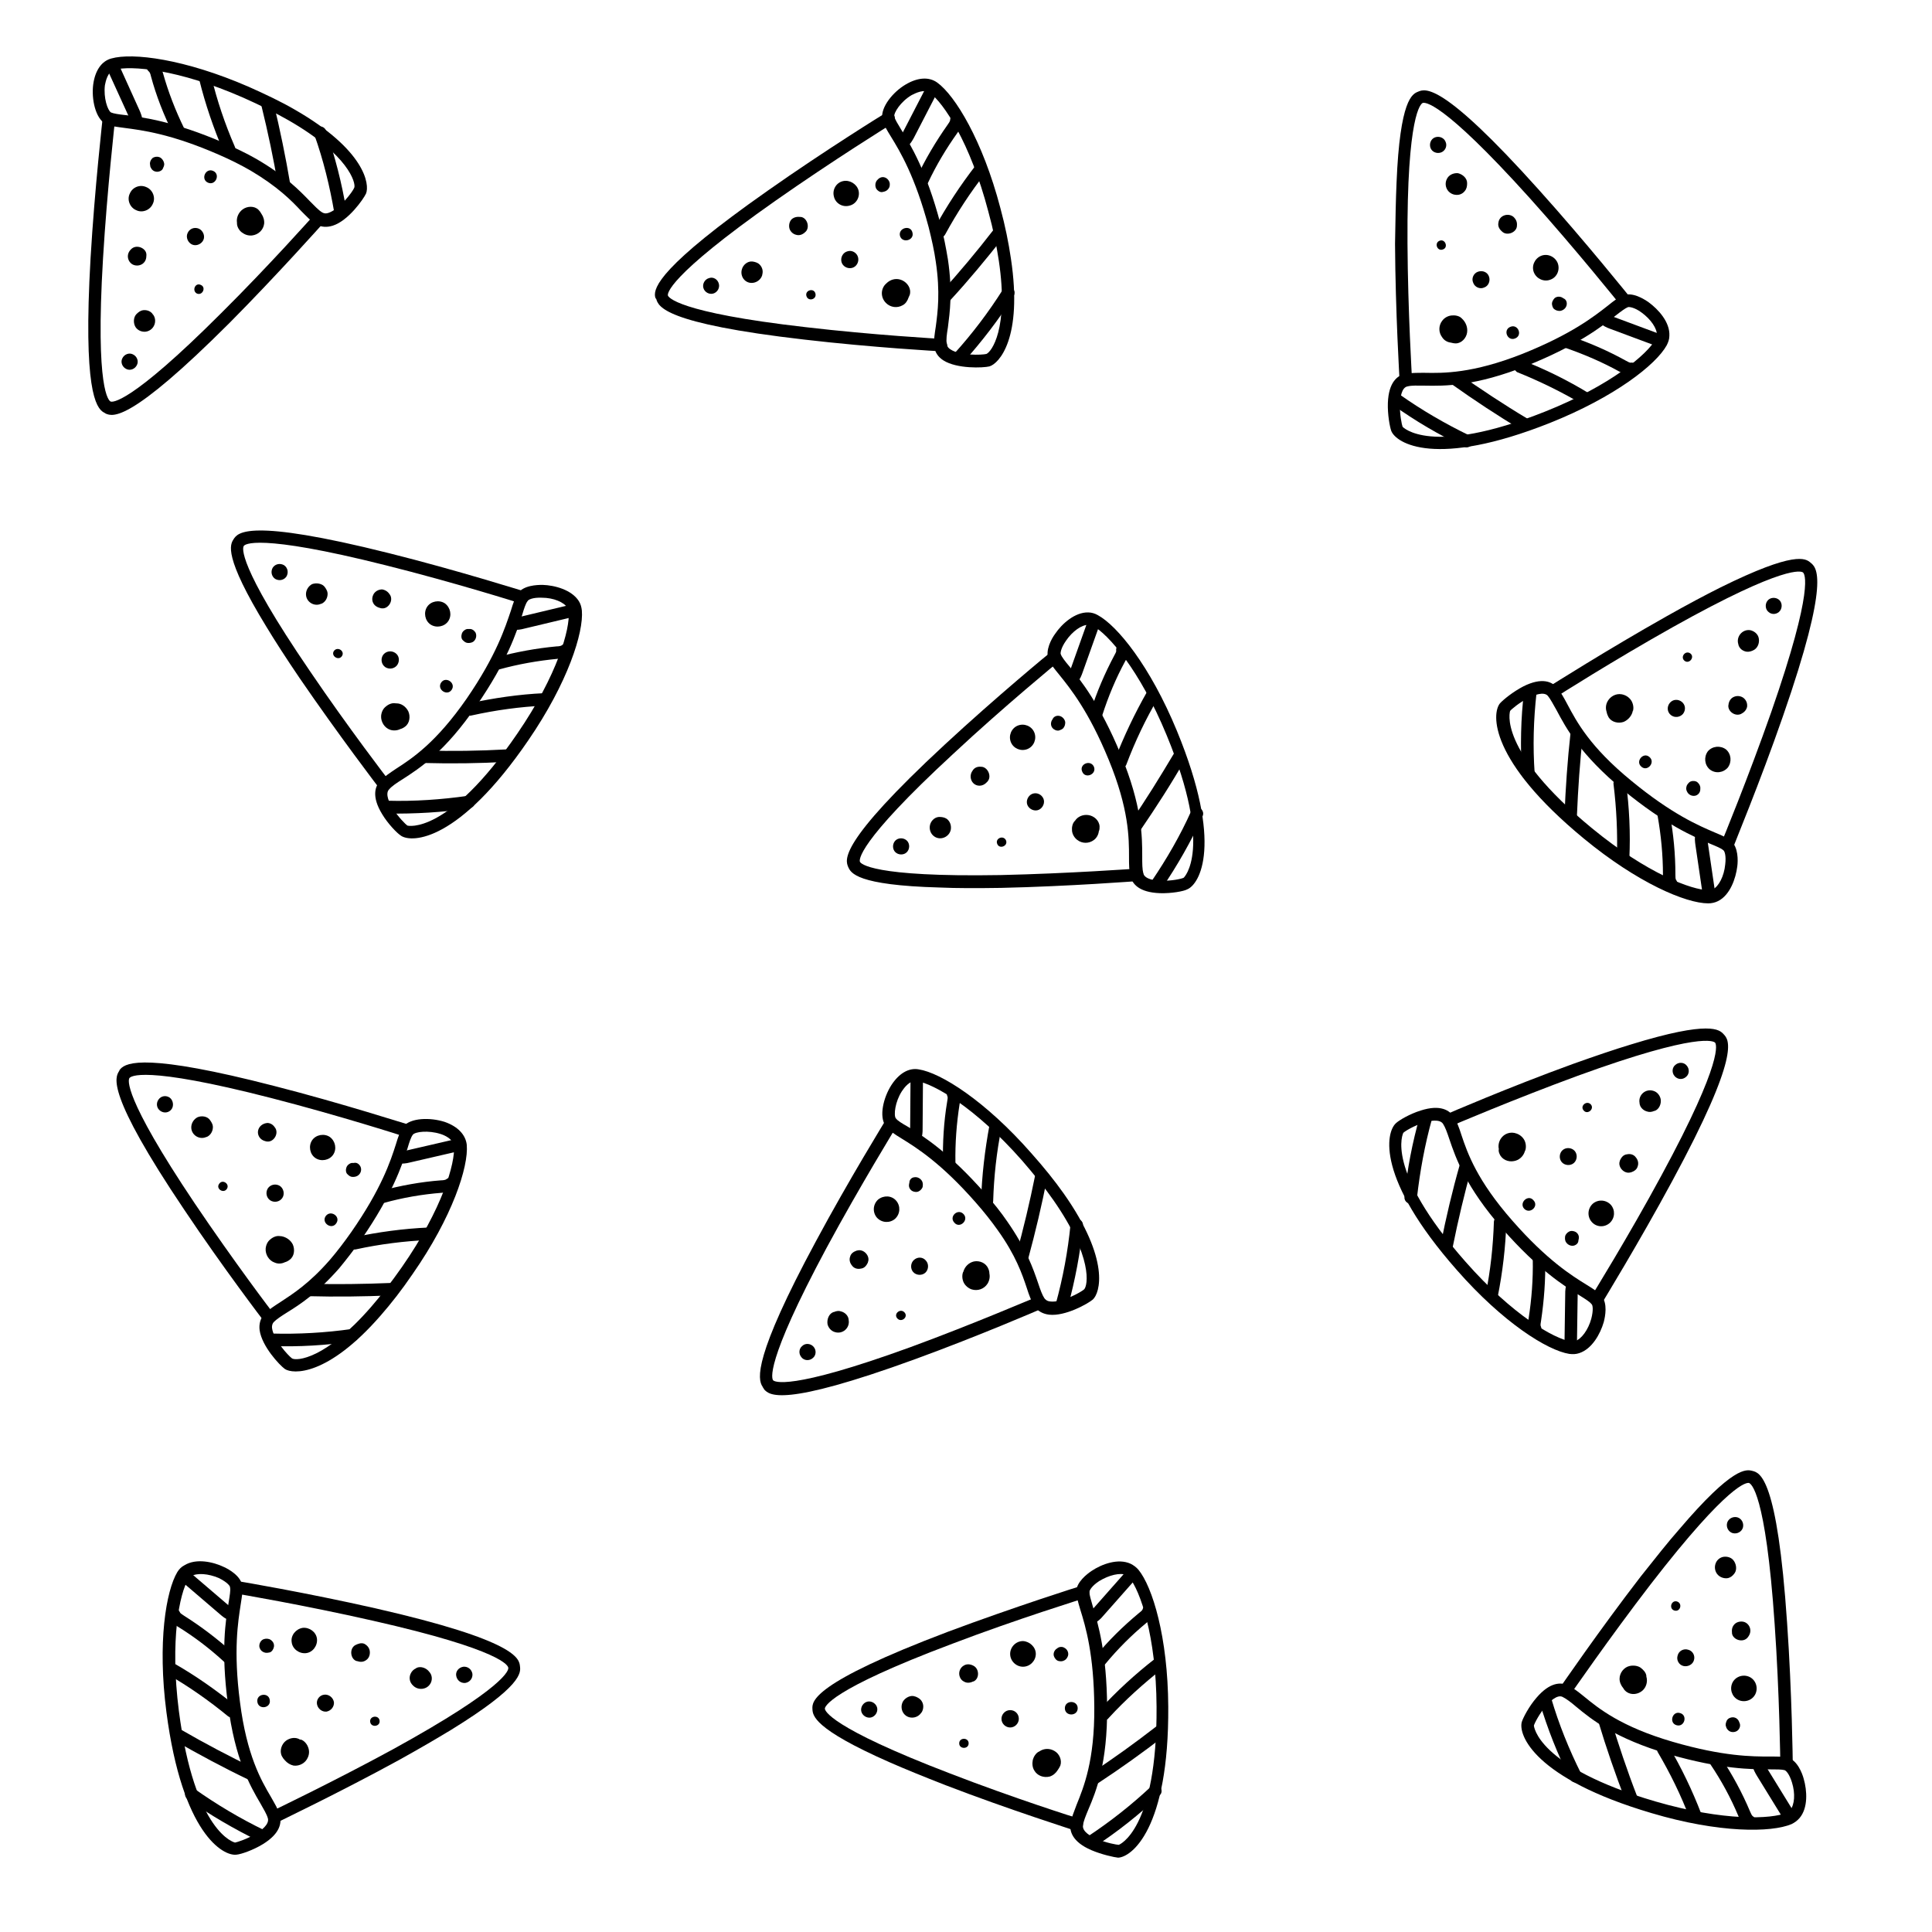 <svg version="1.1" id="PizzaPattern" xmlns="http://www.w3.org/2000/svg" xmlns:xlink="http://www.w3.org/1999/xlink" x="0px" y="0px" viewBox="0 0 512 512" style="enable-background:new 0 0 512 512;" xml:space="preserve">
	<g>
		<g>
			<g>
				<path fill="currentColor" d="M69.7,488.7L69.7,488.7c-2.6,1.6-5.8,2.7-7,2.8c-3.5,0.5-14.4-5.5-18.6-37.8
				c-2.4-18.4-0.1-32.1,2.9-37.1c0.5-0.8,1.1-1.4,1.9-1.8c3.1-1.9,7.6-0.9,10.5,0.5c1.3,0.6,4.5,2.4,4.8,5c0.2,1.3-0.1,2.8-0.4,4.8
				c-0.7,4.6-2,12.2-0.2,26c1.8,14.1,5.6,20.7,8.2,25.1c1,1.8,1.9,3.2,2.3,4.7C74.7,482.9,74.4,485.8,69.7,488.7z M50.7,417.7
				c-0.3,0.2-0.6,0.5-0.8,0.8c-2.3,3.7-4.9,16.1-2.5,34.9c4.2,32.5,14.8,34.9,14.9,34.9c0.5-0.1,3.2-0.9,5.6-2.4
				c1.3-0.8,3.5-2.4,3.1-4c-0.3-1.1-1.1-2.4-2-4c-2.7-4.6-6.7-11.5-8.6-26.3c-1.9-14.3-0.6-22.2,0.2-27c0.3-1.8,0.5-3.1,0.4-3.9
				c0-0.4-0.8-1.4-3-2.5C55.2,417,52.2,416.8,50.7,417.7z" />
			</g>
			<g>
				<path fill="currentColor" d="M119.6,458.4c-3.8,2.3-8.4,5-14,8.1c-15.9,8.7-32.1,16.4-32.2,16.5c-0.8,0.4-1.8,0-2.2-0.8
				c-0.4-0.8,0-1.8,0.8-2.2c0.2-0.1,16.3-7.8,32.1-16.4c30.2-16.6,30.7-21.1,30.6-21.6c0-0.5-1.4-4.7-35.9-12.5
				c-18-4.1-36.2-7.2-36.4-7.2c-0.9-0.2-1.5-1-1.4-1.9c0.2-0.9,1-1.5,1.9-1.4c0.2,0,18.4,3.1,36.5,7.2c37.7,8.6,38.2,13.4,38.4,15.4
				C138,443.3,138.4,446.8,119.6,458.4z" />
			</g>
			<g>
				<path fill="currentColor" d="M75.8,461.3c-1.2,0.9-1.8,2.7-1.1,4.1c0.2,0.4,0.5,0.8,0.8,1.1c0.6,0.7,1.4,1.2,2.3,1.4
				c1.6,0.2,3.2-0.7,3.8-2.2c0.4-0.9,0.4-1.9,0-2.8c-0.3-0.8-1.1-1.7-1.9-1.9c-0.1,0-0.1,0-0.2,0C78.4,460.3,76.9,460.5,75.8,461.3z
				" />
			</g>
			<g>
				<path fill="currentColor" d="M68.2,451c0.3,2.2,3.6,1.7,3.3-0.4C71.3,448.4,67.9,448.8,68.2,451z" />
			</g>
			<g>
				<path fill="currentColor" d="M77.3,435.2c0.2,1.8,2,3.1,3.8,2.9c1.8-0.2,3.1-2,2.9-3.8c-0.2-1.8-2-3.1-3.8-2.9
				C78.4,431.7,77,433.4,77.3,435.2z" />
			</g>
			<g>
				<path fill="currentColor" d="M84,451.6c0.2,1.2,1.3,2.1,2.5,2c1.2-0.2,2.1-1.3,2-2.5c-0.2-1.2-1.3-2.1-2.5-2
				C84.7,449.2,83.8,450.4,84,451.6z" />
			</g>
			<g>
				<path fill="currentColor" d="M98.1,456.3c0.2,1.6,2.7,1.3,2.5-0.3C100.4,454.4,97.9,454.7,98.1,456.3z" />
			</g>
			<g>
				<path fill="currentColor" d="M94.1,436C94.1,436.1,94,436.1,94.1,436c-1.6,1-1.2,3.7,0.4,4.2c0,0,0.1,0,0.1,0
				c0.9,0.3,1.7,0.3,2.5-0.3c0.7-0.5,1-1.4,0.9-2.3c-0.1-0.9-0.7-1.6-1.5-2C95.7,435.3,94.9,435.6,94.1,436z" />
			</g>
			<g>
				<path fill="currentColor" d="M110.4,442c0,0-0.1,0-0.1,0.1c-0.7,0.3-1.2,0.8-1.5,1.5c-0.4,0.9-0.3,2,0.4,2.8c0,0,0,0.1,0.1,0.1
				c1.3,1.6,4,1.4,4.9-0.6c0.4-0.9,0.3-2-0.4-2.8C113,442,111.5,441.5,110.4,442z" />
			</g>
			<g>
				<path fill="currentColor" d="M120.9,444.1c0.2,1.2,1.2,2,2.4,1.9c1.2-0.2,2-1.2,1.9-2.4c-0.2-1.2-1.2-2-2.4-1.9
				C121.5,441.9,120.7,443,120.9,444.1z" />
			</g>
			<g>
				<path fill="currentColor" d="M69.5,434.6c-0.7,0.5-1,1.6-0.6,2.3c0.2,0.5,0.6,0.8,1.1,1c0.5,0.2,1,0.1,1.5,0
				c0.6-0.2,1-0.9,1.1-1.5c0.1-0.7-0.2-1.3-0.7-1.7c-0.1-0.1-0.3-0.2-0.5-0.3C70.8,434.2,70.1,434.2,69.5,434.6z" />
			</g>
			<g>
				<path fill="currentColor" d="M70.2,487.8c-0.5,0.3-1.1,0.3-1.6,0.1c-6.6-3.2-12.9-6.9-18.9-11.1c-0.7-0.5-0.9-1.6-0.4-2.3
				c0.5-0.7,1.6-0.9,2.3-0.4c5.8,4.1,12,7.8,18.4,10.9c0.8,0.4,1.2,1.4,0.8,2.2C70.7,487.4,70.4,487.7,70.2,487.8z" />
			</g>
			<g>
				<path fill="currentColor" d="M67.4,471.5c-0.5,0.3-1.1,0.3-1.6,0.1c-6.5-3.1-13-6.6-19.3-10.2c-0.8-0.5-1.1-1.5-0.6-2.3
				c0.5-0.8,1.5-1.1,2.3-0.6c6.2,3.6,12.7,7,19.1,10.1c0.8,0.4,1.2,1.4,0.8,2.2C67.9,471.1,67.6,471.3,67.4,471.5z" />
			</g>
			<g>
				<path fill="currentColor" d="M62.3,454.9c-0.6,0.4-1.4,0.3-1.9-0.1c-5-4.1-10.4-7.9-16-11.1c-0.8-0.5-1.1-1.5-0.6-2.3
				c0.5-0.8,1.5-1.1,2.3-0.6c5.8,3.3,11.3,7.2,16.5,11.4c0.7,0.6,0.8,1.6,0.2,2.3C62.6,454.6,62.4,454.8,62.3,454.9z" />
			</g>
			<g>
				<path fill="currentColor" d="M61.4,440.6c-0.6,0.4-1.4,0.3-2-0.2c-3.8-3.5-8-6.7-12.4-9.4c-0.8-0.5-1.9-1.2-2.4-2.4
				c-0.4-0.8,0.1-1.8,0.9-2.2c0.8-0.4,1.8,0,2.2,0.9c0.1,0.3,0.7,0.6,1.1,0.9c4.6,2.9,8.9,6.2,12.9,9.8c0.7,0.6,0.7,1.7,0.1,2.3
				C61.6,440.4,61.5,440.5,61.4,440.6z" />
			</g>
			<g>
				<path fill="currentColor" d="M62.1,429.1c-0.3,0.2-0.8,0.3-1.2,0.2c-1.2-0.2-2-1-2.6-1.5l-10.4-8.9c-0.7-0.6-0.8-1.6-0.2-2.3
				c0.6-0.7,1.6-0.8,2.3-0.2l10.4,8.9c0.4,0.3,0.8,0.7,1.1,0.8c0.9,0.2,1.5,1,1.3,1.9C62.8,428.5,62.5,428.9,62.1,429.1z" />
			</g>
		</g>
		<g>
			<g>
				<path fill="currentColor" d="M289.2,490.3c-5.1-2.2-5.8-5.1-5.5-7c0.2-1.5,0.9-3.1,1.6-5c1.9-4.7,4.8-11.7,4.7-25.9
				c-0.1-14-2.3-21.3-3.7-25.8c-0.6-2-1-3.4-1.1-4.7c0-2.6,2.9-4.8,4.1-5.6c2.7-1.8,7-3.4,10.3-1.9c0.8,0.4,1.5,0.9,2.1,1.6
				c3.7,4.5,7.8,17.8,7.9,36.3c0.2,32.5-9.8,39.9-13.3,40C295.3,492.2,292,491.5,289.2,490.3z M298.5,417.4c-1.6-0.7-4.6,0-7.2,1.6
				c-2,1.3-2.6,2.5-2.6,2.9c0,0.8,0.4,2,0.9,3.8c1.4,4.6,3.7,12.3,3.8,26.7c0.1,14.9-2.9,22.3-5,27.2c-0.7,1.7-1.3,3.1-1.4,4.2
				c-0.2,1.6,2.1,2.9,3.6,3.5c2.6,1.1,5.4,1.6,5.9,1.6c0,0,10.2-3.8,10-36.6c-0.1-18.9-4.4-30.8-7.2-34.2
				C299.1,417.7,298.8,417.5,298.5,417.4z" />
			</g>
			<g>
				<path fill="currentColor" d="M235.7,467c-20.2-8.9-20.3-12.4-20.4-14.1c-0.1-2-0.2-6.8,36-20.5c17.4-6.5,35-12.1,35.2-12.1
				c0.9-0.3,1.8,0.2,2.1,1.1c0.3,0.9-0.2,1.8-1.1,2.1c-0.2,0.1-17.8,5.5-35.1,12.1c-33,12.4-33.8,16.8-33.8,17.2
				c0,0.5,1.1,4.9,33.2,17.2c16.8,6.5,33.8,11.9,34,11.9c0.9,0.3,1.4,1.2,1.1,2.1c-0.3,0.9-1.2,1.4-2.1,1.1
				c-0.2-0.1-17.3-5.5-34.2-12C244.7,470.8,239.8,468.8,235.7,467z" />
			</g>
			<g>
				<path fill="currentColor" d="M279.4,464c1.3,0.7,2.1,2.4,1.6,3.9c-0.2,0.4-0.4,0.8-0.7,1.2c-0.5,0.8-1.2,1.4-2.1,1.7
				c-1.6,0.4-3.3-0.2-4.1-1.6c-0.5-0.8-0.6-1.8-0.4-2.8c0.2-0.8,0.8-1.8,1.6-2.2c0.1,0,0.1,0,0.2-0.1
				C276.7,463.3,278.2,463.3,279.4,464z" />
			</g>
			<g>
				<path fill="currentColor" d="M285.6,452.7c0,2.2-3.4,2.2-3.4,0C282.2,450.5,285.6,450.5,285.6,452.7z" />
			</g>
			<g>
				<path fill="currentColor" d="M274.5,438.3c0,1.8-1.5,3.4-3.4,3.4c-1.8,0-3.4-1.5-3.4-3.4c0-1.8,1.5-3.4,3.4-3.4
				C272.9,435,274.5,436.5,274.5,438.3z" />
			</g>
			<g>
				<path fill="currentColor" d="M270,455.5c0,1.2-1,2.3-2.3,2.3c-1.2,0-2.3-1-2.3-2.3c0-1.2,1-2.3,2.3-2.3
				C269,453.2,270,454.2,270,455.5z" />
			</g>
			<g>
				<path fill="currentColor" d="M256.7,462c0,1.6-2.5,1.6-2.5,0C254.2,460.4,256.7,460.4,256.7,462z" />
			</g>
			<g>
				<path fill="currentColor" d="M257.9,441.4C258,441.4,258,441.4,257.9,441.4c1.7,0.8,1.7,3.5,0.1,4.2c0,0-0.1,0-0.1,0
				c-0.8,0.4-1.7,0.5-2.5,0c-0.8-0.4-1.2-1.3-1.2-2.1c0-0.9,0.5-1.7,1.2-2.1C256.2,440.9,257.1,441,257.9,441.4z" />
			</g>
			<g>
				<path fill="currentColor" d="M242.5,449.6c0,0,0.1,0,0.1,0c0.7,0.3,1.3,0.6,1.7,1.3c0.5,0.8,0.5,1.9,0,2.8c0,0,0,0.1-0.1,0.1
				c-1.1,1.8-3.8,1.9-4.9,0c-0.5-0.9-0.5-2,0-2.9C239.9,449.9,241.4,449.1,242.5,449.6z" />
			</g>
			<g>
				<path fill="currentColor" d="M232.5,453c0,1.2-1,2.2-2.1,2.2c-1.2,0-2.2-1-2.2-2.1c0-1.2,1-2.2,2.1-2.2
				C231.5,450.9,232.5,451.9,232.5,453z" />
			</g>
			<g>
				<path fill="currentColor" d="M282.1,436.7c0.8,0.4,1.2,1.4,0.9,2.2c-0.2,0.5-0.5,0.9-0.9,1.1c-0.5,0.3-1,0.3-1.5,0.2
				c-0.6-0.1-1.1-0.7-1.3-1.3c-0.2-0.6,0-1.3,0.5-1.8c0.1-0.1,0.3-0.2,0.4-0.3C280.7,436.4,281.5,436.3,282.1,436.7z" />
			</g>
			<g>
				<path fill="currentColor" d="M288.6,489.5c-0.3-0.1-0.5-0.3-0.7-0.6c-0.5-0.8-0.3-1.8,0.5-2.3c5.9-3.9,11.6-8.4,16.7-13.2
				c0.7-0.6,1.7-0.6,2.3,0.1c0.6,0.7,0.6,1.7-0.1,2.3c-5.3,5-11.1,9.6-17.2,13.6C289.7,489.7,289.1,489.7,288.6,489.5z" />
			</g>
			<g>
				<path fill="currentColor" d="M289.2,472.9c-0.3-0.1-0.5-0.3-0.7-0.6c-0.5-0.8-0.3-1.8,0.5-2.3c6-3.9,11.9-8.2,17.6-12.6
				c0.7-0.6,1.8-0.4,2.3,0.3c0.6,0.7,0.4,1.8-0.3,2.3c-5.7,4.4-11.7,8.7-17.8,12.7C290.3,473.1,289.7,473.1,289.2,472.9z" />
			</g>
			<g>
				<path fill="currentColor" d="M292,455.7c-0.2-0.1-0.3-0.2-0.5-0.3c-0.7-0.6-0.7-1.7-0.1-2.3c4.5-4.9,9.5-9.5,14.8-13.6
				c0.7-0.6,1.8-0.4,2.3,0.3c0.6,0.7,0.4,1.8-0.3,2.3c-5.1,4-10,8.4-14.4,13.2C293.4,455.9,292.6,456,292,455.7z" />
			</g>
			<g>
				<path fill="currentColor" d="M290.9,441.5c-0.1-0.1-0.3-0.1-0.4-0.2c-0.7-0.6-0.8-1.6-0.2-2.3c3.4-4.2,7.3-8,11.5-11.5
				c0.4-0.3,0.9-0.7,1-1c0.2-0.9,1.1-1.4,2-1.2c0.9,0.2,1.4,1.1,1.2,2c-0.4,1.3-1.3,2.1-2.1,2.7c-4,3.3-7.7,7-11,11
				C292.4,441.6,291.6,441.8,290.9,441.5z" />
			</g>
			<g>
				<path fill="currentColor" d="M288.7,430.2c-0.4-0.2-0.7-0.5-0.9-1c-0.3-0.9,0.2-1.8,1-2.1c0.3-0.1,0.7-0.5,1-0.9l9.1-10.3
				c0.6-0.7,1.7-0.7,2.3-0.1c0.7,0.6,0.7,1.7,0.1,2.3l-9.1,10.3c-0.5,0.6-1.3,1.4-2.4,1.8C289.5,430.4,289,430.4,288.7,430.2z" />
			</g>
		</g>
		<g>
			<g>
				<path fill="currentColor" d="M376.5,294.3c5.3-1.7,7.7,0,8.8,1.7c0.8,1.3,1.4,2.9,2,4.8c1.6,4.8,4.1,12,13.5,22.7
				c9.2,10.5,15.8,14.6,19.7,17c1.8,1.1,3,1.9,3.9,2.9c1.7,2,1,5.5,0.6,7c-0.9,3.1-3.1,7.1-6.5,8.2c-0.9,0.3-1.7,0.3-2.6,0.2
				c-5.8-0.9-17.6-8.3-29.8-22.2c-21.5-24.4-18.8-36.5-16.2-38.9C370.7,296.9,373.6,295.2,376.5,294.3z M417.4,355.4
				c1.7-0.5,3.5-3,4.3-5.9c0.6-2.3,0.4-3.6,0.1-3.9c-0.5-0.6-1.6-1.3-3.2-2.3c-4.1-2.5-10.9-6.8-20.4-17.6
				c-9.8-11.2-12.4-18.8-14.1-23.8c-0.6-1.8-1.1-3.2-1.7-4.1c-0.9-1.3-3.5-0.8-5-0.3c-2.7,0.8-5.1,2.3-5.5,2.7
				c0,0-5.2,9.6,16.5,34.2c12.5,14.2,23.5,20.4,27.9,21.1C416.7,355.5,417,355.5,417.4,355.4z" />
			</g>
			<g>
				<path fill="currentColor" d="M432.2,276.8c21.1-6.5,23.5-3.9,24.6-2.7c1.4,1.5,4.7,5-13.7,39c-8.8,16.3-18.5,32.1-18.6,32.3
				c-0.5,0.8-1.5,1-2.3,0.5c-0.8-0.5-1-1.5-0.5-2.3c0.1-0.2,9.8-15.8,18.6-32.1c16.8-31,14.5-34.9,14.2-35.2c-0.3-0.3-4-3-36.4,8.8
				c-16.9,6.2-33.3,13.2-33.5,13.3c-0.8,0.4-1.8,0-2.2-0.9c-0.4-0.8,0-1.8,0.9-2.2c0.2-0.1,16.6-7.2,33.7-13.4
				C422.9,279.8,427.9,278.1,432.2,276.8z" />
			</g>
			<g>
				<path fill="currentColor" d="M401.2,307.7c-1.5,0.3-3.2-0.4-3.8-1.9c-0.2-0.4-0.3-0.9-0.2-1.3c-0.2-0.9,0-1.9,0.5-2.7
				c0.9-1.4,2.6-2,4.2-1.4c0.9,0.3,1.7,1,2.1,1.8c0.4,0.8,0.5,1.9,0.2,2.7c0,0.1-0.1,0.1-0.1,0.2
				C403.7,306.5,402.5,307.5,401.2,307.7z" />
			</g>
			<g>
				<path fill="currentColor" d="M403.9,320.3c-1.4-1.6,1.1-3.9,2.5-2.2C407.9,319.7,405.4,321.9,403.9,320.3z" />
			</g>
			<g>
				<path fill="currentColor" d="M421.8,323.8c-1.2-1.4-1.1-3.5,0.3-4.8c1.4-1.2,3.5-1.1,4.8,0.3c1.2,1.4,1.1,3.5-0.3,4.8
				C425.1,325.4,423,325.2,421.8,323.8z" />
			</g>
			<g>
				<path fill="currentColor" d="M413.9,308c-0.8-0.9-0.7-2.4,0.2-3.2c0.9-0.8,2.4-0.7,3.2,0.2c0.8,0.9,0.7,2.4-0.2,3.2
				C416.2,309,414.7,308.9,413.9,308z" />
			</g>
			<g>
				<path fill="currentColor" d="M419.7,294.3c-1.1-1.2,0.8-2.8,1.9-1.6C422.6,293.9,420.7,295.5,419.7,294.3z" />
			</g>
			<g>
				<path fill="currentColor" d="M432.2,310.7c0,0-0.1,0-0.1,0c-1.7,0.5-3.5-1.5-2.8-3.1c0,0,0-0.1,0-0.1c0.4-0.8,0.9-1.5,1.9-1.6
				c0.9-0.2,1.8,0.1,2.3,0.8c0.6,0.7,0.8,1.6,0.5,2.4C433.8,309.9,433.1,310.4,432.2,310.7z" />
			</g>
			<g>
				<path fill="currentColor" d="M438.5,294.4c0,0-0.1,0-0.1,0c-0.7,0.3-1.3,0.4-2.1,0.1c-0.9-0.3-1.7-1.1-1.8-2.1c0,0,0-0.1,0-0.1
				c-0.4-2.1,1.6-3.9,3.7-3.2c1,0.3,1.7,1.2,1.9,2.2C440.3,292.5,439.7,294,438.5,294.4z" />
			</g>
			<g>
				<path fill="currentColor" d="M443.8,285.2c-0.8-0.9-0.7-2.3,0.2-3c0.9-0.8,2.3-0.7,3,0.2c0.8,0.9,0.7,2.3-0.2,3
				C445.9,286.2,444.6,286.1,443.8,285.2z" />
			</g>
			<g>
				<path fill="currentColor" d="M417.1,330.1c-0.9,0.2-1.8-0.3-2.2-1.1c-0.2-0.5-0.2-0.9-0.1-1.5c0.2-0.5,0.6-0.9,1-1.1
				c0.5-0.3,1.3-0.2,1.8,0.1c0.6,0.4,0.9,1,0.8,1.7c0,0.2-0.1,0.4-0.1,0.5C418.3,329.4,417.8,329.9,417.1,330.1z" />
			</g>
			<g>
				<path fill="currentColor" d="M377.5,294.5c0.3-0.1,0.6-0.1,0.9,0c0.9,0.2,1.4,1.2,1.1,2c-1.9,6.8-3.2,13.9-4,21
				c-0.1,0.9-0.9,1.6-1.8,1.5c-0.9-0.1-1.6-0.9-1.5-1.8c0.7-7.3,2.1-14.5,4.1-21.5C376.6,295.1,377,294.7,377.5,294.5z" />
			</g>
			<g>
				<path fill="currentColor" d="M388,307.4c0.3-0.1,0.6-0.1,0.9,0c0.9,0.2,1.4,1.2,1.1,2c-1.9,6.9-3.6,14-5,21
				c-0.2,0.9-1.1,1.5-1.9,1.3c-0.9-0.2-1.5-1.1-1.3-1.9c1.4-7.1,3.1-14.3,5.1-21.3C387,308,387.4,307.5,388,307.4z" />
			</g>
			<g>
				<path fill="currentColor" d="M397.1,322.2c0.2-0.1,0.4-0.1,0.5-0.1c0.9,0,1.6,0.8,1.6,1.7c-0.2,6.7-1,13.4-2.3,19.9
				c-0.2,0.9-1.1,1.5-1.9,1.3c-0.9-0.2-1.5-1.1-1.3-1.9c1.3-6.4,2-12.9,2.2-19.4C396,323,396.5,322.4,397.1,322.2z" />
			</g>
			<g>
				<path fill="currentColor" d="M407.3,332.3c0.1,0,0.3-0.1,0.5-0.1c0.9,0,1.7,0.7,1.7,1.6c0.1,5.4-0.3,10.8-1.1,16.2
				c-0.1,0.5-0.2,1.2-0.1,1.4c0.4,0.8,0.1,1.8-0.8,2.2c-0.8,0.4-1.8,0.1-2.2-0.8c-0.6-1.2-0.4-2.5-0.2-3.4
				c0.8-5.1,1.2-10.4,1.1-15.6C406.1,333.1,406.6,332.5,407.3,332.3z" />
			</g>
			<g>
				<path fill="currentColor" d="M416.4,339.3c0.4-0.1,0.9-0.1,1.3,0.1c0.8,0.5,1.1,1.5,0.6,2.3c-0.2,0.3-0.2,0.9-0.2,1.3
				l-0.2,13.7c0,0.9-0.8,1.6-1.7,1.6c-0.9,0-1.6-0.8-1.6-1.7l0.2-13.7c0-0.8,0-1.9,0.6-3C415.6,339.7,416,339.4,416.4,339.3z" />
			</g>
		</g>
		<g>
			<g>
				<path fill="currentColor" d="M407.2,449.9c3.6-4.2,6.5-4.1,8.3-3.3c1.4,0.7,2.7,1.7,4.3,3c3.9,3.2,9.8,8,23.5,12
				c13.4,3.9,21.1,3.9,25.7,3.9c2.1,0,3.6,0,4.8,0.3c2.5,0.7,3.8,4.1,4.2,5.6c0.9,3.1,1.2,7.7-1.1,10.4c-0.6,0.7-1.3,1.2-2.1,1.6
				c-5.4,2.3-19.3,2.4-37.1-2.9c-31.2-9.2-35.4-20.8-34.4-24.2C403.7,455.1,405.2,452.2,407.2,449.9z M474.4,479.7
				c1.2-1.4,1.4-4.4,0.5-7.3c-0.7-2.3-1.6-3.2-2-3.3c-0.8-0.2-2.1-0.2-3.9-0.2c-4.8,0-12.8,0-26.7-4c-14.3-4.2-20.5-9.2-24.6-12.6
				c-1.4-1.2-2.6-2.1-3.6-2.6c-1.4-0.7-3.4,1.2-4.4,2.4c-1.8,2.1-3.1,4.7-3.2,5.2c0,0,0.7,10.9,32.2,20.1c18.2,5.3,30.8,4.7,34.8,3
				C473.9,480.2,474.2,480,474.4,479.7z" />
			</g>
			<g>
				<path fill="currentColor" d="M445,405.3c14.3-16.8,17.8-15.9,19.4-15.5c2,0.5,6.6,1.7,9.2,40.3c1.3,18.5,1.5,37,1.5,37.2
				c0,0.9-0.7,1.7-1.6,1.7c-0.9,0-1.7-0.7-1.7-1.6c0-0.2-0.2-18.6-1.5-37c-2.4-35.2-6.3-37.2-6.8-37.4c-0.5-0.1-5-0.4-26.1,26.9
				c-11,14.3-21.1,29-21.2,29.1c-0.5,0.8-1.5,0.9-2.3,0.4c-0.8-0.5-0.9-1.5-0.4-2.3c0.1-0.1,10.2-14.9,21.3-29.3
				C438.7,412.9,442,408.7,445,405.3z" />
			</g>
			<g>
				<path fill="currentColor" d="M435.3,448c-1.1,1-2.9,1.3-4.2,0.4c-0.4-0.3-0.7-0.6-0.9-1c-0.6-0.7-1-1.6-1-2.5
				c0-1.6,1.2-3.1,2.7-3.4c0.9-0.2,2-0.1,2.8,0.4c0.7,0.5,1.5,1.3,1.6,2.2c0,0.1,0,0.1,0,0.2C436.7,445.6,436.3,447.1,435.3,448z" />
			</g>
			<g>
				<path fill="currentColor" d="M444.3,457.2c-2.1-0.6-1.1-3.9,1-3.2C447.3,454.6,446.4,457.8,444.3,457.2z" />
			</g>
			<g>
				<path fill="currentColor" d="M461.2,450.7c-1.8-0.5-2.8-2.4-2.3-4.2c0.5-1.8,2.4-2.8,4.2-2.3c1.8,0.5,2.8,2.4,2.3,4.2
				C464.9,450.2,463,451.2,461.2,450.7z" />
			</g>
			<g>
				<path fill="currentColor" d="M446.1,441.5c-1.2-0.3-1.9-1.6-1.5-2.8c0.3-1.2,1.6-1.9,2.8-1.5c1.2,0.3,1.9,1.6,1.5,2.8
				C448.6,441.1,447.3,441.8,446.1,441.5z" />
			</g>
			<g>
				<path fill="currentColor" d="M443.7,426.8c-1.5-0.5-0.8-2.8,0.7-2.4C446,424.9,445.3,427.3,443.7,426.8z" />
			</g>
			<g>
				<path fill="currentColor" d="M463.1,434C463,434,463,434,463.1,434c-1.2,1.4-3.8,0.6-4.1-1.1c0,0,0-0.1,0-0.1
				c-0.1-0.9,0-1.7,0.7-2.4c0.6-0.6,1.6-0.8,2.4-0.6c0.8,0.2,1.5,0.9,1.7,1.8C464,432.5,463.7,433.3,463.1,434z" />
			</g>
			<g>
				<path fill="currentColor" d="M459.7,416.9C459.7,416.9,459.6,416.9,459.7,416.9c-0.5,0.7-1,1.1-1.7,1.3c-0.9,0.2-2-0.1-2.7-0.8
				c0,0,0-0.1-0.1-0.1c-1.4-1.6-0.7-4.2,1.4-4.7c1-0.2,2.1,0.1,2.7,0.8C460.1,414.3,460.4,415.9,459.7,416.9z" />
			</g>
			<g>
				<path fill="currentColor" d="M459.2,406.3c-1.1-0.3-1.8-1.5-1.5-2.7c0.3-1.1,1.5-1.8,2.7-1.5c1.1,0.3,1.8,1.5,1.5,2.7
				C461.6,405.9,460.4,406.6,459.2,406.3z" />
			</g>
			<g>
				<path fill="currentColor" d="M460.6,458.5c-0.6,0.6-1.7,0.7-2.4,0.2c-0.4-0.3-0.7-0.7-0.8-1.2c-0.2-0.5,0-1,0.2-1.5
				c0.3-0.6,1-0.9,1.6-0.9c0.7,0,1.3,0.4,1.6,1c0.1,0.2,0.1,0.3,0.2,0.5C461.3,457.2,461.1,458,460.6,458.5z" />
			</g>
			<g>
				<path fill="currentColor" d="M408.2,449.5c0.2-0.2,0.5-0.4,0.8-0.5c0.9-0.3,1.8,0.2,2.1,1.1c2,6.8,4.7,13.5,7.9,19.9
				c0.4,0.8,0.1,1.8-0.7,2.2c-0.8,0.4-1.8,0.1-2.2-0.7c-3.3-6.5-6-13.4-8.1-20.4C407.7,450.5,407.8,449.9,408.2,449.5z" />
			</g>
			<g>
				<path fill="currentColor" d="M423.9,454.8c0.2-0.2,0.5-0.4,0.8-0.5c0.9-0.3,1.8,0.2,2.1,1.1c2.1,6.9,4.4,13.8,7,20.5
				c0.3,0.9-0.1,1.8-1,2.1c-0.9,0.3-1.8-0.1-2.1-1c-2.6-6.8-5-13.7-7.1-20.7C423.4,455.8,423.5,455.2,423.9,454.8z" />
			</g>
			<g>
				<path fill="currentColor" d="M439.5,462.5c0.1-0.1,0.3-0.3,0.4-0.4c0.8-0.5,1.8-0.2,2.3,0.6c3.4,5.8,6.3,11.8,8.7,18.1
				c0.3,0.9-0.1,1.8-1,2.1c-0.9,0.3-1.8-0.1-2.1-1c-2.3-6.1-5.2-12-8.5-17.6C439,463.7,439.1,463,439.5,462.5z" />
			</g>
			<g>
				<path fill="currentColor" d="M453.5,465.6c0.1-0.1,0.2-0.2,0.3-0.3c0.8-0.5,1.8-0.3,2.3,0.5c3,4.5,5.6,9.3,7.7,14.3
				c0.2,0.5,0.5,1.1,0.7,1.2c0.8,0.5,1,1.5,0.5,2.3c-0.5,0.8-1.5,1-2.3,0.5c-1.2-0.7-1.7-1.9-2-2.8c-2-4.8-4.5-9.4-7.4-13.7
				C452.9,466.9,453,466.1,453.5,465.6z" />
			</g>
			<g>
				<path fill="currentColor" d="M464.9,466.6c0.3-0.3,0.7-0.6,1.2-0.6c0.9,0,1.7,0.7,1.7,1.6c0,0.3,0.3,0.8,0.6,1.2l7.2,11.7
				c0.5,0.8,0.2,1.8-0.5,2.3c-0.8,0.5-1.8,0.2-2.3-0.5l-7.2-11.7c-0.4-0.7-1-1.6-1.1-2.8C464.5,467.3,464.7,466.9,464.9,466.6z" />
			</g>
		</g>
		<g>
			<g>
				<path fill="currentColor" d="M367.8,106.8c0.2-5.6,2.6-7.3,4.5-7.7c1.5-0.3,3.2-0.3,5.2-0.3c5,0.1,12.7,0.2,25.9-5
				c13-5.2,19-9.9,22.7-12.8c1.6-1.3,2.8-2.2,4-2.7c2.5-1,5.5,0.9,6.8,1.8c2.6,1.9,5.7,5.3,5.5,8.9c0,0.9-0.3,1.7-0.7,2.5
				c-2.8,5.1-13.7,13.7-31,20.6c-30.2,12-40.7,5.4-42,2.1C368.3,113.1,367.7,109.8,367.8,106.8z M439.1,88.9
				c0.1-1.8-1.6-4.3-4.1-6.1c-1.9-1.4-3.3-1.5-3.6-1.4c-0.7,0.3-1.8,1.1-3.2,2.2c-3.8,3-10.1,7.9-23.5,13.3
				c-13.8,5.5-21.8,5.4-27.2,5.3c-1.9,0-3.3-0.1-4.5,0.2c-1.6,0.3-1.9,3-2,4.6c-0.1,2.8,0.5,5.6,0.7,6.1c0,0,7.3,8.1,37.7-4
				c17.6-7,27.2-15.3,29.3-19.1C439,89.6,439.1,89.3,439.1,88.9z" />
			</g>
			<g>
				<path fill="currentColor" d="M370.1,48.4c0.9-22.1,4.2-23.5,5.7-24.1c1.9-0.8,6.3-2.7,32.1,26.1c12.4,13.8,24,28.3,24.1,28.4
				c0.6,0.7,0.5,1.8-0.3,2.3c-0.7,0.6-1.8,0.5-2.3-0.3c-0.1-0.1-11.6-14.5-24-28.3c-23.6-26.2-27.9-25.4-28.4-25.2
				c-0.4,0.2-4.2,2.8-4,37.2c0.1,18,1.2,35.8,1.2,36c0.1,0.9-0.6,1.7-1.5,1.8c-0.9,0.1-1.7-0.6-1.8-1.5c0-0.2-1.1-18.1-1.2-36.2
				C369.8,58.3,369.9,52.9,370.1,48.4z" />
			</g>
			<g>
				<path fill="currentColor" d="M388.8,88.1c-0.2,1.5-1.5,2.9-3,2.9c-0.5,0-0.9-0.1-1.3-0.2c-0.9-0.1-1.8-0.6-2.3-1.4
				c-1-1.3-1-3.1,0-4.4c0.6-0.8,1.5-1.3,2.5-1.4c0.9-0.1,2,0.1,2.6,0.7c0,0,0.1,0.1,0.1,0.1C388.4,85.3,389,86.7,388.8,88.1z" />
			</g>
			<g>
				<path fill="currentColor" d="M401.5,89.7c-2,0.8-3.3-2.3-1.2-3.1C402.3,85.8,403.6,88.9,401.5,89.7z" />
			</g>
			<g>
				<path fill="currentColor" d="M410.9,74.1c-1.7,0.7-3.7-0.2-4.4-1.9c-0.7-1.7,0.2-3.7,1.9-4.4c1.7-0.7,3.7,0.2,4.4,1.9
				C413.5,71.5,412.6,73.5,410.9,74.1z" />
			</g>
			<g>
				<path fill="currentColor" d="M393.3,76.2c-1.1,0.5-2.5-0.1-2.9-1.3c-0.5-1.1,0.1-2.5,1.3-2.9s2.5,0.1,2.9,1.3
				C395,74.4,394.5,75.8,393.3,76.2z" />
			</g>
			<g>
				<path fill="currentColor" d="M382.4,66.1c-1.5,0.6-2.4-1.7-0.9-2.3C383,63.2,383.9,65.6,382.4,66.1z" />
			</g>
			<g>
				<path fill="currentColor" d="M402,59.8c0,0,0,0.1,0,0.1c-0.1,1.7-2.6,2.7-3.9,1.5c0,0-0.1-0.1-0.1-0.1
				c-0.7-0.6-1.1-1.4-0.9-2.3c0.1-0.9,0.7-1.6,1.5-1.9c0.8-0.3,1.7-0.2,2.4,0.3C401.8,58.1,402.1,58.9,402,59.8z" />
			</g>
			<g>
				<path fill="currentColor" d="M388.8,48.5c0,0,0,0.1,0,0.1c0,0.7-0.1,1.4-0.6,2c-0.6,0.8-1.6,1.2-2.6,1c0,0-0.1,0-0.1,0
				c-2.1-0.4-3.1-2.8-1.8-4.6c0.6-0.8,1.7-1.2,2.7-1.1C387.6,46.2,388.8,47.2,388.8,48.5z" />
			</g>
			<g>
				<path fill="currentColor" d="M381.9,40.4c-1.1,0.4-2.4-0.1-2.8-1.2c-0.4-1.1,0.1-2.4,1.2-2.8c1.1-0.4,2.4,0.1,2.8,1.2
				C383.6,38.7,383,40,381.9,40.4z" />
			</g>
			<g>
				<path fill="currentColor" d="M415.2,80.7c-0.1,0.9-0.9,1.6-1.8,1.7c-0.5,0-1-0.1-1.4-0.4c-0.5-0.3-0.6-0.8-0.7-1.3
				c-0.1-0.6,0.3-1.3,0.7-1.7c0.5-0.4,1.2-0.5,1.9-0.2c0.2,0.1,0.3,0.2,0.5,0.3C414.9,79.3,415.3,79.9,415.2,80.7z" />
			</g>
			<g>
				<path fill="currentColor" d="M368.4,105.9c0-0.3,0.1-0.6,0.3-0.9c0.5-0.7,1.6-0.9,2.3-0.4c5.8,4.1,12,7.7,18.4,10.8
				c0.8,0.4,1.2,1.4,0.8,2.2c-0.4,0.8-1.4,1.2-2.2,0.8c-6.6-3.1-13-6.9-18.9-11.1C368.6,107,368.4,106.4,368.4,105.9z" />
			</g>
			<g>
				<path fill="currentColor" d="M384,100.4c0-0.3,0.1-0.6,0.3-0.9c0.5-0.7,1.6-0.9,2.3-0.4c5.9,4.1,11.9,8.1,18.1,11.8
				c0.8,0.5,1,1.5,0.6,2.3c-0.5,0.8-1.5,1-2.3,0.6c-6.2-3.7-12.4-7.8-18.3-12C384.2,101.5,384,101,384,100.4z" />
			</g>
			<g>
				<path fill="currentColor" d="M401,96.8c0-0.2,0-0.4,0.1-0.5c0.3-0.9,1.3-1.3,2.1-0.9c6.2,2.4,12.3,5.4,18,8.9
				c0.8,0.5,1,1.5,0.6,2.3c-0.5,0.8-1.5,1-2.3,0.6c-5.6-3.3-11.5-6.2-17.5-8.6C401.4,98.1,401,97.5,401,96.8z" />
			</g>
			<g>
				<path fill="currentColor" d="M413.9,90.6c0-0.2,0-0.3,0.1-0.5c0.3-0.9,1.2-1.3,2.1-1c5.1,1.7,10.1,3.9,14.8,6.5
				c0.4,0.2,1,0.6,1.3,0.5c0.9-0.1,1.7,0.6,1.8,1.5c0.1,0.9-0.6,1.7-1.5,1.8c-1.4,0.2-2.5-0.5-3.3-0.9c-4.5-2.5-9.4-4.6-14.3-6.3
				C414.4,92,413.9,91.4,413.9,90.6z" />
			</g>
			<g>
				<path fill="currentColor" d="M423.6,84.4c0-0.4,0.2-0.9,0.6-1.2c0.7-0.6,1.7-0.5,2.3,0.2c0.2,0.2,0.8,0.5,1.2,0.6l12.9,4.8
				c0.9,0.3,1.3,1.3,1,2.1c-0.3,0.9-1.3,1.3-2.1,1l-12.9-4.8c-0.8-0.3-1.8-0.7-2.6-1.6C423.7,85.2,423.6,84.8,423.6,84.4z" />
			</g>
		</g>
		<g>
			<g>
				<path fill="currentColor" d="M403.7,181.9c5-2.5,7.6-1.2,8.9,0.3c1,1.2,1.8,2.6,2.8,4.5c2.4,4.5,5.9,11.2,16.9,20.2
				c10.8,8.9,17.9,11.9,22.1,13.7c1.9,0.8,3.3,1.4,4.3,2.2c2,1.7,1.9,5.3,1.7,6.8c-0.4,3.2-1.9,7.6-5.1,9.2
				c-0.8,0.4-1.7,0.6-2.6,0.6c-5.9,0-18.7-5.4-33-17.2c-25.1-20.7-24.4-33.1-22.2-35.8C398.4,185.4,401,183.3,403.7,181.9z
				 M453.9,235.7c1.6-0.8,3-3.5,3.3-6.6c0.3-2.4-0.2-3.6-0.5-3.8c-0.6-0.5-1.8-1-3.5-1.7c-4.4-1.9-11.8-5-23-14.2
				c-11.5-9.5-15.2-16.5-17.7-21.2c-0.9-1.6-1.6-2.9-2.3-3.8c-1.1-1.2-3.6-0.2-5,0.5c-2.5,1.2-4.7,3.1-5,3.5c0,0-3.6,10.3,21.7,31.1
				c14.6,12,26.5,16.4,30.9,16.4C453.2,236,453.5,235.9,453.9,235.7z" />
			</g>
			<g>
				<path fill="currentColor" d="M455.9,155.7c19.8-9.8,22.6-7.7,23.9-6.6c1.6,1.3,5.4,4.2-7.3,40.7c-6.1,17.6-13.2,34.6-13.2,34.8
				c-0.3,0.8-1.3,1.2-2.2,0.9c-0.8-0.4-1.2-1.3-0.9-2.2c0.1-0.2,7.1-17.2,13.2-34.6c11.6-33.3,8.8-36.7,8.4-37
				c-0.4-0.3-4.5-2.3-34.5,14.5c-15.7,8.8-30.8,18.4-30.9,18.5c-0.8,0.5-1.8,0.3-2.3-0.5c-0.5-0.8-0.3-1.8,0.5-2.3
				c0.2-0.1,15.3-9.7,31.1-18.6C447.2,160.2,451.9,157.7,455.9,155.7z" />
			</g>
			<g>
				<path fill="currentColor" d="M430.3,191.3c-1.4,0.5-3.2,0.1-4-1.2c-0.2-0.4-0.4-0.8-0.5-1.3c-0.3-0.9-0.3-1.8,0.1-2.7
				c0.7-1.5,2.3-2.4,3.9-2.1c1,0.2,1.8,0.7,2.4,1.5c0.5,0.7,0.8,1.8,0.6,2.7c0,0.1,0,0.1-0.1,0.2
				C432.5,189.6,431.5,190.8,430.3,191.3z" />
			</g>
			<g>
				<path fill="currentColor" d="M435,203.2c-1.7-1.4,0.5-4,2.1-2.6C438.8,202,436.6,204.6,435,203.2z" />
			</g>
			<g>
				<path fill="currentColor" d="M453.1,203.9c-1.4-1.2-1.6-3.3-0.5-4.8c1.2-1.4,3.3-1.6,4.8-0.5c1.4,1.2,1.6,3.3,0.5,4.8
				C456.7,204.8,454.6,205.1,453.1,203.9z" />
			</g>
			<g>
				<path fill="currentColor" d="M442.8,189.5c-1-0.8-1.1-2.2-0.3-3.2c0.8-1,2.2-1.1,3.2-0.3c1,0.8,1.1,2.2,0.3,3.2
				C445.2,190.1,443.8,190.3,442.8,189.5z" />
			</g>
			<g>
				<path fill="currentColor" d="M446.4,175.1c-1.2-1,0.3-2.9,1.6-1.9C449.2,174.2,447.6,176.1,446.4,175.1z" />
			</g>
			<g>
				<path fill="currentColor" d="M461.4,189.2C461.3,189.2,461.3,189.2,461.4,189.2c-1.7,0.8-3.8-0.9-3.3-2.6c0,0,0-0.1,0-0.1
				c0.2-0.9,0.7-1.6,1.6-1.9c0.8-0.3,1.8-0.1,2.4,0.4c0.7,0.6,1,1.4,0.9,2.3C462.8,188.2,462.2,188.8,461.4,189.2z" />
			</g>
			<g>
				<path fill="currentColor" d="M464.9,172.2C464.9,172.2,464.9,172.2,464.9,172.2c-0.7,0.4-1.4,0.6-2.1,0.5
				c-1-0.2-1.8-0.8-2.1-1.8c0,0,0-0.1,0-0.1c-0.7-2,1-4.1,3.1-3.8c1,0.2,1.9,0.9,2.2,1.8C466.4,170,466,171.5,464.9,172.2z" />
			</g>
			<g>
				<path fill="currentColor" d="M468.7,162.2c-0.9-0.7-1-2.1-0.3-3c0.7-0.9,2.1-1,3-0.3c0.9,0.7,1,2.1,0.3,3
				C471,162.8,469.6,163,468.7,162.2z" />
			</g>
			<g>
				<path fill="currentColor" d="M449.5,210.8c-0.8,0.3-1.8,0-2.3-0.8c-0.3-0.5-0.4-0.9-0.3-1.4c0.1-0.6,0.4-0.9,0.8-1.3
				c0.5-0.4,1.3-0.4,1.8-0.2c0.6,0.3,1,0.9,1.1,1.5c0,0.2,0,0.4,0,0.5C450.6,209.9,450.2,210.5,449.5,210.8z" />
			</g>
			<g>
				<path fill="currentColor" d="M404.8,182c0.3-0.1,0.6-0.2,0.9-0.2c0.9,0.1,1.6,0.9,1.5,1.8c-0.8,7.1-1,14.2-0.5,21.3
				c0.1,0.9-0.6,1.7-1.6,1.8c-0.9,0.1-1.7-0.6-1.8-1.6c-0.4-7.3-0.3-14.7,0.6-21.9C403.9,182.7,404.3,182.2,404.8,182z" />
			</g>
			<g>
				<path fill="currentColor" d="M417.1,193c0.3-0.1,0.6-0.2,0.9-0.2c0.9,0.1,1.6,0.9,1.5,1.8c-0.8,7.1-1.3,14.4-1.6,21.6
				c0,0.9-0.8,1.6-1.7,1.6c-0.9,0-1.6-0.8-1.6-1.7c0.3-7.3,0.8-14.6,1.6-21.8C416.3,193.8,416.6,193.3,417.1,193z" />
			</g>
			<g>
				<path fill="currentColor" d="M428.5,206.2c0.2-0.1,0.3-0.1,0.5-0.2c0.9-0.1,1.7,0.5,1.9,1.4c0.9,6.6,1.2,13.4,0.9,20
				c0,0.9-0.8,1.6-1.7,1.6c-0.9,0-1.6-0.8-1.6-1.7c0.2-6.5-0.1-13-0.9-19.5C427.5,207.2,427.9,206.5,428.5,206.2z" />
			</g>
			<g>
				<path fill="currentColor" d="M440.2,214.5c0.1-0.1,0.3-0.1,0.4-0.1c0.9-0.2,1.8,0.4,1.9,1.3c1,5.3,1.5,10.7,1.5,16.1
				c0,0.5,0,1.2,0.2,1.4c0.5,0.7,0.4,1.8-0.4,2.3c-0.7,0.5-1.8,0.3-2.3-0.4c-0.8-1.1-0.8-2.4-0.8-3.3c0-5.2-0.5-10.4-1.4-15.5
				C439.1,215.6,439.5,214.8,440.2,214.5z" />
			</g>
			<g>
				<path fill="currentColor" d="M450.3,220c0.4-0.2,0.9-0.2,1.3-0.1c0.9,0.3,1.3,1.3,1,2.1c-0.1,0.3,0,0.9,0,1.4l2,13.6
				c0.1,0.9-0.5,1.7-1.4,1.9c-0.9,0.1-1.7-0.5-1.9-1.4l-2-13.6c-0.1-0.8-0.3-1.9,0.1-3C449.6,220.5,449.9,220.2,450.3,220z" />
			</g>
		</g>
		<g>
			<g>
				<path fill="currentColor" d="M101.3,215.8c-2.9-4.7-1.9-7.5-0.5-8.9c1.1-1.1,2.4-2,4.2-3.2c4.2-2.7,10.6-6.9,18.7-18.6
				c7.9-11.5,10.2-18.9,11.7-23.3c0.6-2,1.1-3.4,1.8-4.5c1.5-2.2,5.1-2.3,6.6-2.3c3.2,0.1,7.7,1.3,9.6,4.3c0.5,0.8,0.7,1.6,0.8,2.5
				c0.5,5.8-3.7,19.1-14.2,34.4c-18.4,26.9-30.8,27.2-33.7,25.3C105.2,220.8,102.8,218.3,101.3,215.8z M150.4,161.1
				c-0.9-1.5-3.7-2.7-6.8-2.7c-2.4-0.1-3.6,0.5-3.8,0.9c-0.5,0.7-0.9,1.9-1.4,3.6c-1.5,4.6-3.9,12.2-12.1,24.1
				c-8.4,12.3-15.1,16.6-19.6,19.5c-1.6,1-2.8,1.8-3.6,2.7c-1.1,1.2,0.1,3.6,0.9,4.9c1.5,2.4,3.5,4.4,4,4.7c0,0,10.6,2.7,29.1-24.4
				c10.7-15.6,14-27.8,13.6-32.2C150.7,161.7,150.6,161.4,150.4,161.1z" />
			</g>
			<g>
				<path fill="currentColor" d="M70.6,166.1c-11.5-18.8-9.6-21.8-8.7-23.2c1.1-1.7,3.7-5.7,41.2,3.7c18,4.5,35.7,10.1,35.8,10.1
				c0.9,0.3,1.4,1.2,1.1,2.1c-0.3,0.9-1.2,1.4-2.1,1.1c-0.2-0.1-17.7-5.6-35.7-10.1c-34.2-8.6-37.4-5.5-37.6-5.1
				c-0.3,0.4-1.9,4.7,17.5,33.1c10.1,14.9,21,29.1,21.1,29.2c0.6,0.7,0.4,1.8-0.3,2.3c-0.7,0.6-1.8,0.4-2.3-0.3
				c-0.1-0.1-11-14.4-21.2-29.3C75.8,174.4,72.9,169.9,70.6,166.1z" />
			</g>
			<g>
				<path fill="currentColor" d="M108.2,188.5c0.6,1.3,0.4,3.2-0.9,4.1c-0.4,0.3-0.8,0.5-1.2,0.6c-0.8,0.4-1.8,0.5-2.7,0.2
				c-1.5-0.5-2.5-2.1-2.4-3.7c0.1-1,0.5-1.9,1.3-2.5c0.7-0.6,1.7-1,2.6-0.8c0.1,0,0.1,0,0.2,0C106.4,186.4,107.6,187.3,108.2,188.5z
				" />
			</g>
			<g>
				<path fill="currentColor" d="M119.7,182.8c-1.2,1.8-4-0.1-2.8-1.9C118.1,179.1,120.9,181,119.7,182.8z" />
			</g>
			<g>
				<path fill="currentColor" d="M118.8,164.6c-1,1.5-3.2,1.9-4.7,0.9c-1.5-1-1.9-3.2-0.9-4.7c1-1.5,3.2-1.9,4.7-0.9
				C119.4,161,119.8,163.1,118.8,164.6z" />
			</g>
			<g>
				<path fill="currentColor" d="M105.3,176.2c-0.7,1-2.1,1.3-3.2,0.6c-1-0.7-1.3-2.1-0.6-3.2c0.7-1,2.1-1.3,3.2-0.6
				C105.8,173.7,106,175.1,105.3,176.2z" />
			</g>
			<g>
				<path fill="currentColor" d="M90.6,173.9c-0.9,1.3-3-0.1-2.1-1.4C89.5,171.2,91.5,172.6,90.6,173.9z" />
			</g>
			<g>
				<path fill="currentColor" d="M103.4,157.7C103.4,157.7,103.4,157.8,103.4,157.7c0.9,1.6-0.6,3.8-2.3,3.5c0,0-0.1,0-0.1,0
				c-0.9-0.2-1.7-0.6-2.1-1.4c-0.4-0.8-0.3-1.7,0.2-2.5c0.5-0.7,1.3-1.1,2.2-1.1C102.3,156.4,102.9,156.9,103.4,157.7z" />
			</g>
			<g>
				<path fill="currentColor" d="M86.1,155.6C86.1,155.7,86.2,155.7,86.1,155.6c0.5,0.7,0.8,1.3,0.7,2.1c-0.1,1-0.7,1.9-1.6,2.3
				c0,0-0.1,0-0.1,0c-1.9,0.9-4.2-0.6-4-2.8c0.1-1,0.7-1.9,1.6-2.4C83.8,154.4,85.4,154.6,86.1,155.6z" />
			</g>
			<g>
				<path fill="currentColor" d="M75.9,152.8c-0.7,1-2,1.2-3,0.6c-1-0.7-1.2-2-0.6-3c0.7-1,2-1.2,3-0.6
				C76.3,150.5,76.5,151.8,75.9,152.8z" />
			</g>
			<g>
				<path fill="currentColor" d="M126,167.6c0.4,0.8,0.2,1.8-0.5,2.4c-0.4,0.3-0.9,0.4-1.4,0.4c-0.6,0-1-0.3-1.4-0.7
				c-0.5-0.4-0.5-1.2-0.3-1.8c0.2-0.6,0.8-1.1,1.4-1.2c0.2,0,0.4,0,0.5,0C125,166.6,125.6,167,126,167.6z" />
			</g>
			<g>
				<path fill="currentColor" d="M101.2,214.7c-0.2-0.3-0.3-0.6-0.2-0.9c0-0.9,0.8-1.6,1.7-1.6c7.1,0.2,14.3-0.3,21.3-1.3
				c0.9-0.1,1.7,0.5,1.9,1.4c0.1,0.9-0.5,1.7-1.4,1.9c-7.2,1.1-14.6,1.5-21.9,1.4C102,215.5,101.5,215.2,101.2,214.7z" />
			</g>
			<g>
				<path fill="currentColor" d="M111.1,201.4c-0.2-0.3-0.3-0.6-0.2-0.9c0-0.9,0.8-1.6,1.7-1.6c7.2,0.2,14.4,0.1,21.6-0.3
				c0.9,0,1.7,0.7,1.7,1.6c0,0.9-0.7,1.7-1.6,1.7c-7.3,0.4-14.6,0.5-21.9,0.3C111.9,202.2,111.4,201.9,111.1,201.4z" />
			</g>
			<g>
				<path fill="currentColor" d="M123.2,188.9c-0.1-0.2-0.2-0.3-0.2-0.5c-0.2-0.9,0.4-1.8,1.3-2c6.5-1.4,13.2-2.4,19.9-2.7
				c0.9,0,1.7,0.7,1.7,1.6c0,0.9-0.7,1.7-1.6,1.7c-6.5,0.3-13,1.2-19.3,2.6C124.3,189.8,123.6,189.5,123.2,188.9z" />
			</g>
			<g>
				<path fill="currentColor" d="M130.5,176.6c-0.1-0.1-0.1-0.3-0.2-0.4c-0.2-0.9,0.3-1.8,1.2-2c5.2-1.4,10.6-2.4,16-2.9
				c0.5,0,1.2-0.1,1.4-0.3c0.7-0.6,1.7-0.5,2.3,0.2c0.6,0.7,0.5,1.7-0.2,2.3c-1,0.9-2.3,1-3.3,1.1c-5.2,0.5-10.3,1.4-15.4,2.8
				C131.6,177.5,130.9,177.2,130.5,176.6z" />
			</g>
			<g>
				<path fill="currentColor" d="M135,166c-0.2-0.4-0.3-0.9-0.2-1.3c0.2-0.9,1.2-1.4,2-1.1c0.3,0.1,0.9,0,1.3-0.2l13.4-3.2
				c0.9-0.2,1.8,0.3,2,1.2c0.2,0.9-0.3,1.8-1.2,2l-13.4,3.2c-0.8,0.2-1.9,0.5-3,0.1C135.6,166.6,135.3,166.4,135,166z" />
			</g>
		</g>
		<g>
			<g>
				<path fill="currentColor" d="M307.4,236.7c-5.6-0.2-7.3-2.5-7.8-4.4c-0.4-1.5-0.4-3.2-0.4-5.2c0-5,0-12.7-5.4-25.8
				c-5.3-12.9-10.2-18.9-13.1-22.5c-1.3-1.6-2.3-2.8-2.8-4c-1-2.4,0.8-5.6,1.7-6.8c1.8-2.7,5.3-5.8,8.8-5.7c0.9,0,1.8,0.3,2.5,0.7
				c5.2,2.8,13.9,13.5,21,30.7c12.4,30.1,6,40.7,2.7,42C313.7,236.2,310.4,236.8,307.4,236.7z M288.5,165.6c-1.8-0.1-4.3,1.7-6,4.2
				c-1.4,2-1.5,3.3-1.4,3.6c0.3,0.7,1.1,1.8,2.3,3.2c3,3.7,8.1,10,13.6,23.3c5.7,13.8,5.7,21.8,5.7,27.1c0,1.9,0,3.3,0.3,4.5
				c0.4,1.5,3.1,1.9,4.6,1.9c2.8,0.1,5.6-0.5,6.1-0.8c0,0,8-7.4-4.5-37.7c-7.2-17.5-15.6-26.9-19.5-29
				C289.2,165.7,288.9,165.7,288.5,165.6z" />
			</g>
			<g>
				<path fill="currentColor" d="M249,235.2c-22.1-0.6-23.5-3.9-24.2-5.4c-0.8-1.9-2.8-6.2,25.6-32.5
				c13.6-12.6,27.9-24.4,28.1-24.5c0.7-0.6,1.8-0.5,2.3,0.2c0.6,0.7,0.5,1.8-0.2,2.3c-0.1,0.1-14.4,11.8-27.9,24.4
				c-25.9,23.9-25,28.3-24.8,28.7c0.2,0.4,2.9,4.1,37.3,3.5c18-0.4,35.8-1.7,36-1.7c0.9-0.1,1.7,0.6,1.8,1.5
				c0.1,0.9-0.6,1.7-1.5,1.8c-0.2,0-18.1,1.4-36.2,1.8C258.8,235.4,253.5,235.4,249,235.2z" />
			</g>
			<g>
				<path fill="currentColor" d="M288.4,216c1.5,0.2,2.9,1.4,3,3c0,0.5,0,0.9-0.2,1.3c-0.1,0.9-0.6,1.8-1.3,2.3c-1.3,1-3.1,1-4.4,0
				c-0.8-0.6-1.3-1.5-1.4-2.4c-0.1-0.9,0.1-2,0.7-2.6c0,0,0.1-0.1,0.1-0.1C285.6,216.4,287,215.8,288.4,216z" />
			</g>
			<g>
				<path fill="currentColor" d="M289.9,203.2c0.8,2-2.3,3.3-3.1,1.3C285.9,202.5,289,201.2,289.9,203.2z" />
			</g>
			<g>
				<path fill="currentColor" d="M274.1,194.1c0.7,1.7-0.1,3.7-1.8,4.4c-1.7,0.7-3.7-0.1-4.4-1.8c-0.7-1.7,0.1-3.7,1.8-4.4
				C271.4,191.6,273.4,192.4,274.1,194.1z" />
			</g>
			<g>
				<path fill="currentColor" d="M276.5,211.6c0.5,1.1-0.1,2.5-1.2,3c-1.1,0.5-2.5-0.1-3-1.2s0.1-2.5,1.2-3
				C274.7,209.9,276,210.5,276.5,211.6z" />
			</g>
			<g>
				<path fill="currentColor" d="M266.6,222.7c0.6,1.5-1.7,2.4-2.3,1C263.6,222.2,265.9,221.2,266.6,222.7z" />
			</g>
			<g>
				<path fill="currentColor" d="M260,203.2c0,0,0.1,0,0.1,0c1.7,0.1,2.8,2.6,1.6,3.9c0,0,0,0.1-0.1,0.1c-0.6,0.7-1.4,1.1-2.3,1
				c-0.9-0.1-1.6-0.7-1.9-1.5c-0.3-0.8-0.2-1.7,0.3-2.4C258.2,203.4,259.1,203.1,260,203.2z" />
			</g>
			<g>
				<path fill="currentColor" d="M248.8,216.5c0,0,0.1,0,0.1,0c0.7,0,1.4,0.1,2,0.5c0.8,0.6,1.2,1.6,1.1,2.6c0,0,0,0.1,0,0.1
				c-0.3,2.1-2.8,3.2-4.5,1.9c-0.8-0.6-1.2-1.6-1.1-2.6C246.5,217.8,247.5,216.6,248.8,216.5z" />
			</g>
			<g>
				<path fill="currentColor" d="M240.8,223.5c0.4,1.1-0.1,2.4-1.2,2.8c-1.1,0.4-2.4-0.1-2.8-1.2c-0.4-1.1,0.1-2.4,1.2-2.8
				C239.1,221.9,240.4,222.4,240.8,223.5z" />
			</g>
			<g>
				<path fill="currentColor" d="M280.6,189.7c0.9,0.1,1.6,0.9,1.7,1.7c0,0.5-0.1,1-0.4,1.4c-0.3,0.5-0.8,0.6-1.3,0.8
				c-0.6,0.1-1.3-0.2-1.7-0.7c-0.4-0.5-0.5-1.2-0.2-1.9c0.1-0.2,0.2-0.3,0.3-0.5C279.2,190,279.9,189.6,280.6,189.7z" />
			</g>
			<g>
				<path fill="currentColor" d="M306.5,236.1c-0.3,0-0.6-0.1-0.9-0.3c-0.8-0.5-0.9-1.5-0.4-2.3c4-5.9,7.6-12.1,10.5-18.6
				c0.4-0.8,1.4-1.2,2.2-0.8c0.8,0.4,1.2,1.4,0.8,2.2c-3,6.6-6.7,13.1-10.8,19.1C307.6,235.9,307,236.2,306.5,236.1z" />
			</g>
			<g>
				<path fill="currentColor" d="M300.8,220.6c-0.3,0-0.6-0.1-0.9-0.3c-0.8-0.5-0.9-1.5-0.4-2.3c4.1-5.9,7.9-12.1,11.6-18.3
				c0.5-0.8,1.5-1.1,2.3-0.6c0.8,0.5,1.1,1.5,0.6,2.3c-3.6,6.3-7.6,12.5-11.7,18.5C301.9,220.4,301.3,220.6,300.8,220.6z" />
			</g>
			<g>
				<path fill="currentColor" d="M296.9,203.6c-0.2,0-0.4,0-0.5-0.1c-0.9-0.3-1.3-1.3-1-2.1c2.4-6.2,5.3-12.3,8.6-18.1
				c0.5-0.8,1.5-1.1,2.3-0.6c0.8,0.5,1.1,1.5,0.6,2.3c-3.3,5.6-6.1,11.5-8.4,17.6C298.3,203.2,297.6,203.7,296.9,203.6z" />
			</g>
			<g>
				<path fill="currentColor" d="M290.6,190.8c-0.2,0-0.3,0-0.5-0.1c-0.9-0.3-1.4-1.2-1.1-2.1c1.6-5.1,3.8-10.2,6.3-14.9
				c0.2-0.4,0.6-1,0.5-1.3c-0.1-0.9,0.5-1.7,1.4-1.9c0.9-0.1,1.7,0.5,1.9,1.4c0.2,1.4-0.4,2.5-0.9,3.3c-2.5,4.6-4.5,9.4-6.1,14.4
				C292,190.4,291.3,190.8,290.6,190.8z" />
			</g>
			<g>
				<path fill="currentColor" d="M284.2,181.2c-0.4,0-0.9-0.2-1.2-0.6c-0.6-0.7-0.5-1.7,0.2-2.3c0.2-0.2,0.4-0.8,0.6-1.2l4.6-12.9
				c0.3-0.9,1.3-1.3,2.1-1c0.9,0.3,1.3,1.3,1,2.1l-4.6,12.9c-0.3,0.8-0.6,1.8-1.5,2.6C285,181.1,284.6,181.2,284.2,181.2z" />
			</g>
		</g>
		<g>
			<g>
				<path fill="currentColor" d="M234.7,298.4c-1.8-2.5-0.6-7.5,1.5-10.8c2-3.1,4.6-4.7,7.3-4.2c5.8,0.9,17.6,8.3,29.8,22.2
				c3.3,3.7,6.2,7.3,8.6,10.7c12.4,17.6,9.6,26.4,7.7,28.1c-1.3,1.1-7.3,4.5-11.6,4c-1.6-0.2-2.9-0.9-3.8-2.1l-0.1-0.2
				c-0.8-1.3-1.4-2.9-2-4.8c-1.2-3.6-2.9-8.6-7.7-15.3c-1.7-2.4-3.6-4.8-5.8-7.3c-9.2-10.5-15.8-14.6-19.7-17
				c-1.8-1.1-3-1.9-3.9-2.9C234.8,298.6,234.8,298.5,234.7,298.4z M279.2,318.1c-2.3-3.3-5.1-6.8-8.3-10.5
				c-12.5-14.2-23.5-20.4-27.9-21.1c-1.9-0.3-3.4,1.8-4,2.7c-1.8,2.8-2.2,6.3-1.6,7.2l0,0c0.5,0.6,1.6,1.3,3.2,2.2
				c4.1,2.5,10.9,6.8,20.4,17.6c2.3,2.6,4.3,5.1,6,7.6c5,7.2,6.8,12.4,8.1,16.2c0.6,1.8,1.1,3.2,1.7,4.1c0.3,0.3,0.6,0.7,1.5,0.8
				c3,0.4,8.1-2.4,9-3.2C288.3,340.7,289.7,333.2,279.2,318.1z" />
			</g>
			<g>
				<path fill="currentColor" d="M202.1,367.5c-1.4-2-2.4-7.9,14.1-38.5c8.8-16.4,18.5-32.1,18.6-32.3c0.5-0.8,1.5-1,2.3-0.5
				c0.8,0.5,1,1.5,0.5,2.3c-0.1,0.2-9.7,15.8-18.5,32.1c-16.7,31.1-14.5,34.9-14.2,35.2c0.3,0.3,4,3,36.4-8.8
				c16.9-6.2,33.3-13.3,33.5-13.3c0.8-0.4,1.8,0,2.2,0.9c0.4,0.8,0,1.8-0.9,2.2c-0.2,0.1-16.6,7.2-33.6,13.4
				c-35.4,12.9-38.6,9.5-40,8C202.4,367.9,202.2,367.8,202.1,367.5z" />
			</g>
			<g>
				<path fill="currentColor" d="M258.1,334.3c1.5-0.3,3.2,0.4,3.8,1.9c0.2,0.4,0.3,0.9,0.3,1.3c0.2,0.9,0,1.9-0.5,2.7
				c-0.9,1.4-2.6,2-4.2,1.5c-0.9-0.3-1.7-1-2.1-1.8c-0.4-0.8-0.5-1.9-0.2-2.7c0-0.1,0.1-0.1,0.1-0.2
				C255.7,335.6,256.8,334.6,258.1,334.3z" />
			</g>
			<g>
				<path fill="currentColor" d="M255.4,321.8c1.4,1.6-1.1,3.9-2.5,2.2C251.4,322.4,253.9,320.1,255.4,321.8z" />
			</g>
			<g>
				<path fill="currentColor" d="M237.5,318.2c1.2,1.4,1.1,3.5-0.3,4.8c-1.4,1.2-3.5,1.1-4.8-0.3c-1.2-1.4-1.1-3.5,0.3-4.8
				C234.2,316.7,236.3,316.8,237.5,318.2z" />
			</g>
			<g>
				<path fill="currentColor" d="M245.4,334.1c0.8,0.9,0.7,2.4-0.2,3.2c-0.9,0.8-2.4,0.7-3.2-0.2c-0.8-0.9-0.7-2.4,0.2-3.2
				C243.2,333,244.6,333.1,245.4,334.1z" />
			</g>
			<g>
				<path fill="currentColor" d="M239.7,347.8c1.1,1.2-0.8,2.8-1.9,1.6C236.7,348.2,238.6,346.6,239.7,347.8z" />
			</g>
			<g>
				<path fill="currentColor" d="M227.1,331.4c0,0,0.1,0,0.1,0c1.7-0.5,3.5,1.5,2.8,3.1c0,0,0,0.1,0,0.1c-0.4,0.8-0.9,1.5-1.9,1.6
				c-0.9,0.2-1.8-0.1-2.3-0.8c-0.6-0.7-0.8-1.6-0.5-2.4C225.5,332.2,226.2,331.7,227.1,331.4z" />
			</g>
			<g>
				<path fill="currentColor" d="M220.9,347.7c0,0,0.1,0,0.1,0c0.7-0.3,1.3-0.4,2.1-0.1c0.9,0.3,1.7,1.1,1.8,2.1c0,0,0,0.1,0,0.1
				c0.4,2.1-1.6,3.9-3.7,3.2c-1-0.3-1.7-1.2-1.9-2.1C219.1,349.6,219.7,348.1,220.9,347.7z" />
			</g>
			<g>
				<path fill="currentColor" d="M215.6,356.9c0.8,0.9,0.7,2.3-0.2,3c-0.9,0.8-2.3,0.7-3-0.2c-0.8-0.9-0.7-2.3,0.2-3
				C213.4,355.9,214.8,356,215.6,356.9z" />
			</g>
			<g>
				<path fill="currentColor" d="M242.2,312c0.9-0.2,1.8,0.3,2.2,1.1c0.2,0.5,0.2,0.9,0.1,1.5c-0.2,0.5-0.6,0.9-1,1.1
				c-0.5,0.3-1.3,0.2-1.8-0.1c-0.6-0.4-0.9-1-0.8-1.7c0-0.2,0.1-0.4,0.1-0.5C241,312.7,241.5,312.1,242.2,312z" />
			</g>
			<g>
				<path fill="currentColor" d="M280,346.9c-0.3-0.4-0.4-0.9-0.2-1.4c1.9-6.9,3.2-13.9,3.9-21c0.1-0.9,0.9-1.6,1.8-1.5
				c0.9,0.1,1.6,0.9,1.5,1.8c-0.7,7.3-2.1,14.5-4,21.5c-0.2,0.9-1.2,1.4-2,1.2C280.5,347.4,280.2,347.2,280,346.9z" />
			</g>
			<g>
				<path fill="currentColor" d="M269.5,334c-0.3-0.4-0.4-0.9-0.2-1.4c1.9-6.9,3.6-14,5-21c0.2-0.9,1-1.5,1.9-1.3
				c0.9,0.2,1.5,1.1,1.3,1.9c-1.4,7.1-3.1,14.3-5,21.3c-0.2,0.9-1.2,1.4-2,1.2C270,334.5,269.7,334.3,269.5,334z" />
			</g>
			<g>
				<path fill="currentColor" d="M260.3,319.2c-0.2-0.3-0.3-0.6-0.3-1c0.2-6.7,1-13.4,2.2-19.9c0.2-0.9,1-1.5,1.9-1.3
				c0.9,0.2,1.5,1,1.3,1.9c-1.3,6.4-2,12.9-2.2,19.4c0,0.9-0.8,1.6-1.7,1.6C261.1,319.9,260.6,319.6,260.3,319.2z" />
			</g>
			<g>
				<path fill="currentColor" d="M250.2,309.1c-0.2-0.3-0.3-0.6-0.3-0.9c-0.1-5.4,0.2-10.8,1.1-16.2c0.1-0.5,0.2-1.2,0.1-1.4
				c-0.4-0.8-0.1-1.8,0.8-2.2c0.8-0.4,1.8-0.1,2.2,0.8c0.6,1.2,0.4,2.5,0.2,3.4c-0.8,5.1-1.2,10.4-1.1,15.6c0,0.9-0.7,1.7-1.6,1.7
				C251,309.9,250.5,309.6,250.2,309.1z" />
			</g>
			<g>
				<path fill="currentColor" d="M241.1,302.2c-0.4-0.5-0.4-1.2-0.1-1.8c0.2-0.3,0.2-0.9,0.2-1.3l0.1-13.7c0-0.9,0.8-1.6,1.7-1.6
				c0.9,0,1.6,0.8,1.6,1.7l-0.1,13.7c0,0.8,0,1.9-0.6,3c-0.5,0.8-1.5,1.1-2.3,0.6C241.4,302.5,241.2,302.3,241.1,302.2z" />
			</g>
		</g>
		<g>
			<g>
				<path fill="currentColor" d="M106.9,298.5c2-2.3,7.1-2.4,10.9-1.2c3.5,1.2,5.6,3.4,5.9,6.1c0.5,5.8-3.8,19.1-14.4,34.3
				c-2.8,4.1-5.6,7.7-8.4,10.9c-14.1,16.2-23.3,15.6-25.4,14.2c-1.4-1-6.1-6-6.7-10.3c-0.2-1.6,0.2-3.1,1.2-4.2l0.2-0.2
				c1.1-1.1,2.5-2,4.2-3.1c3.2-2.1,7.6-4.9,13-11.1c1.9-2.2,3.8-4.7,5.7-7.4c8-11.5,10.4-18.8,11.8-23.2c0.6-2,1.1-3.4,1.8-4.5
				C106.7,298.7,106.8,298.6,106.9,298.5z M98.3,346.4c2.7-3.1,5.4-6.6,8.2-10.6c10.8-15.5,14.2-27.7,13.8-32.1
				c-0.2-1.9-2.6-2.9-3.6-3.2c-3.2-1-6.6-0.6-7.3,0.2l0,0c-0.5,0.7-0.9,1.9-1.4,3.6c-1.5,4.6-4,12.2-12.2,24.1c-2,2.8-4,5.4-5.9,7.7
				c-5.8,6.6-10.4,9.6-13.8,11.7c-1.6,1-2.8,1.8-3.6,2.6c-0.2,0.3-0.5,0.7-0.4,1.6c0.4,3,4.3,7.3,5.3,8
				C78.6,360.7,86.2,360.3,98.3,346.4z" />
			</g>
			<g>
				<path fill="currentColor" d="M31.9,283.3c1.6-1.8,7.1-4.2,40.8,4.5c18,4.6,35.6,10.3,35.8,10.3c0.9,0.3,1.4,1.2,1.1,2.1
				c-0.3,0.9-1.2,1.4-2.1,1.1c-0.2-0.1-17.7-5.7-35.6-10.3c-34.2-8.8-37.3-5.7-37.6-5.3c-0.3,0.4-1.9,4.6,17.3,33.2
				c10.1,15,20.8,29.2,21,29.3c0.6,0.7,0.4,1.8-0.3,2.3c-0.7,0.6-1.8,0.4-2.3-0.3c-0.1-0.1-11-14.4-21.1-29.5
				c-21-31.2-18.4-35.2-17.3-36.9C31.6,283.7,31.7,283.5,31.9,283.3z" />
			</g>
			<g>
				<path fill="currentColor" d="M77.6,329.8c0.6,1.4,0.4,3.2-0.9,4.1c-0.4,0.3-0.8,0.5-1.2,0.6c-0.8,0.4-1.8,0.5-2.7,0.1
				c-1.5-0.5-2.5-2.1-2.4-3.7c0.1-1,0.5-1.9,1.3-2.5c0.7-0.6,1.7-1,2.6-0.8c0.1,0,0.1,0,0.2,0C75.8,327.8,77,328.6,77.6,329.8z" />
			</g>
			<g>
				<path fill="currentColor" d="M89.1,324.2c-1.2,1.8-4-0.1-2.8-1.9C87.6,320.5,90.4,322.4,89.1,324.2z" />
			</g>
			<g>
				<path fill="currentColor" d="M88.3,306c-1,1.5-3.2,1.9-4.7,0.9c-1.5-1-1.9-3.2-0.9-4.7c1-1.5,3.2-1.9,4.7-0.9
				C88.9,302.4,89.3,304.5,88.3,306z" />
			</g>
			<g>
				<path fill="currentColor" d="M74.8,317.5c-0.7,1-2.1,1.3-3.2,0.6c-1-0.7-1.3-2.1-0.6-3.2c0.7-1,2.1-1.3,3.2-0.6
				C75.2,315,75.5,316.5,74.8,317.5z" />
			</g>
			<g>
				<path fill="currentColor" d="M60.1,315.1c-0.9,1.3-3-0.1-2-1.4C59,312.4,61,313.8,60.1,315.1z" />
			</g>
			<g>
				<path fill="currentColor" d="M73,299C73,299.1,73,299.1,73,299c0.9,1.6-0.6,3.8-2.3,3.5c0,0-0.1,0-0.1,0
				c-0.9-0.2-1.6-0.6-2-1.4c-0.4-0.8-0.3-1.7,0.2-2.4c0.5-0.7,1.4-1.1,2.2-1.1C71.9,297.7,72.5,298.2,73,299z" />
			</g>
			<g>
				<path fill="currentColor" d="M55.7,296.9C55.7,296.9,55.7,296.9,55.7,296.9c0.5,0.7,0.8,1.3,0.7,2.1c-0.1,1-0.7,1.9-1.6,2.3
				c0,0-0.1,0-0.1,0c-1.9,0.9-4.2-0.6-4-2.8c0.1-1,0.7-1.9,1.6-2.4C53.4,295.6,55,295.8,55.7,296.9z" />
			</g>
			<g>
				<path fill="currentColor" d="M45.5,293.9c-0.7,1-2,1.2-3,0.5c-1-0.7-1.2-2-0.5-3c0.7-1,2-1.2,3-0.5
				C45.9,291.6,46.1,293,45.5,293.9z" />
			</g>
			<g>
				<path fill="currentColor" d="M95.5,309.1c0.4,0.8,0.2,1.8-0.6,2.4c-0.4,0.3-0.9,0.4-1.4,0.4c-0.6,0-1-0.3-1.4-0.7
				c-0.5-0.4-0.5-1.3-0.3-1.8c0.2-0.6,0.8-1.1,1.4-1.2c0.2,0,0.4,0,0.5,0C94.5,308,95.1,308.4,95.5,309.1z" />
			</g>
			<g>
				<path fill="currentColor" d="M70.6,354c0.3-0.4,0.8-0.6,1.3-0.6c7.1,0.2,14.3-0.2,21.3-1.2c0.9-0.1,1.7,0.5,1.9,1.4
				c0.1,0.9-0.5,1.7-1.4,1.9c-7.2,1-14.6,1.5-21.9,1.2c-0.9,0-1.6-0.8-1.6-1.7C70.2,354.7,70.4,354.3,70.6,354z" />
			</g>
			<g>
				<path fill="currentColor" d="M80.6,340.8c0.3-0.4,0.8-0.6,1.3-0.6c7.2,0.2,14.4,0.1,21.6-0.2c0.9,0,1.7,0.7,1.7,1.6
				c0,0.9-0.7,1.7-1.6,1.7c-7.3,0.3-14.6,0.4-21.9,0.2c-0.9,0-1.6-0.8-1.6-1.7C80.2,341.5,80.4,341.1,80.6,340.8z" />
			</g>
			<g>
				<path fill="currentColor" d="M92.8,328.4c0.2-0.3,0.5-0.5,0.9-0.5c6.5-1.4,13.2-2.3,19.9-2.6c0.9,0,1.7,0.7,1.7,1.6
				c0,0.9-0.7,1.7-1.6,1.7c-6.5,0.3-13,1.1-19.4,2.5c-0.9,0.2-1.8-0.4-2-1.3C92.3,329.3,92.4,328.8,92.8,328.4z" />
			</g>
			<g>
				<path fill="currentColor" d="M100.1,316.1c0.2-0.2,0.5-0.4,0.8-0.5c5.2-1.4,10.6-2.4,16-2.8c0.5,0,1.2-0.1,1.4-0.3
				c0.7-0.6,1.7-0.5,2.3,0.2c0.6,0.7,0.5,1.8-0.2,2.3c-1,0.9-2.3,1-3.3,1.1c-5.2,0.4-10.4,1.3-15.4,2.7c-0.9,0.2-1.8-0.3-2-1.2
				C99.6,317.1,99.8,316.5,100.1,316.1z" />
			</g>
			<g>
				<path fill="currentColor" d="M104.7,305.6c0.4-0.5,1.1-0.7,1.7-0.5c0.3,0.1,0.9,0,1.3-0.2l13.4-3.1c0.9-0.2,1.8,0.3,2,1.2
				c0.2,0.9-0.3,1.8-1.2,2l-13.4,3.1c-0.8,0.2-1.9,0.4-3,0.1c-0.9-0.3-1.4-1.2-1.1-2.1C104.4,306,104.6,305.8,104.7,305.6z" />
			</g>
		</g>
		<g>
			<g>
				<path fill="currentColor" d="M27.9,32.8c-2.6-1.5-3.7-6.5-3.2-10.4c0.5-3.7,2.2-6.2,4.8-6.9c5.6-1.6,19.4,0.1,36.4,7.5
				c4.5,2,8.7,4,12.3,6.1C96.8,39.8,98,48.9,97,51.3c-0.7,1.5-4.7,7.2-8.8,8.5c-1.6,0.5-3,0.4-4.3-0.3l-0.2-0.1
				c-1.3-0.8-2.4-2-3.9-3.5c-2.6-2.8-6.3-6.5-13.4-10.7C63.8,43.7,61,42.3,58,41c-12.8-5.6-20.5-6.5-25-7.1c-2.1-0.3-3.6-0.4-4.7-1
				C28.1,32.9,28,32.9,27.9,32.8z M76.5,31.9c-3.5-2-7.5-4-12-6c-17.3-7.6-29.9-8.6-34.2-7.4c-1.8,0.5-2.3,3.1-2.5,4.1
				c-0.4,3.3,0.7,6.6,1.6,7.2l0,0c0.7,0.3,2,0.5,3.8,0.7c4.8,0.6,12.7,1.6,26,7.3c3.1,1.4,6.1,2.8,8.7,4.3
				c7.6,4.4,11.4,8.3,14.2,11.2c1.3,1.3,2.3,2.4,3.3,3c0.4,0.2,0.8,0.4,1.7,0.1c2.9-1,6.4-5.6,6.8-6.7
				C94.3,48.5,92.5,41.1,76.5,31.9z" />
			</g>
			<g>
				<path fill="currentColor" d="M27.5,109.3c-2.1-1.2-5.5-6.1-3.5-40.9c1.1-18.6,3.2-36.9,3.2-37.1c0.1-0.9,0.9-1.6,1.8-1.5
				c0.9,0.1,1.6,0.9,1.5,1.8c0,0.2-2.1,18.5-3.2,36.9c-2.1,35.2,1.6,37.7,2,37.9c0.4,0.2,4.9,1,29.3-23.4
				C71.3,70.4,83.2,57,83.3,56.9c0.6-0.7,1.7-0.7,2.3-0.1c0.7,0.6,0.7,1.7,0.1,2.3c-0.1,0.1-12,13.5-24.8,26.4
				c-26.6,26.6-31,24.9-32.9,24.1C27.9,109.5,27.7,109.4,27.5,109.3z" />
			</g>
			<g>
				<path fill="currentColor" d="M64.3,55.5c1.2-0.9,3.1-1,4.2,0.1c0.3,0.3,0.6,0.7,0.8,1.1c0.5,0.7,0.8,1.7,0.7,2.6
				c-0.2,1.6-1.5,2.9-3.2,3.1c-1,0.1-1.9-0.2-2.7-0.8c-0.7-0.5-1.3-1.5-1.3-2.4c0-0.1,0-0.1,0-0.2C62.6,57.7,63.2,56.3,64.3,55.5z" />
			</g>
			<g>
				<path fill="currentColor" d="M56.5,45.3c2,0.9,0.6,4-1.4,3.1C53.1,47.5,54.5,44.4,56.5,45.3z" />
			</g>
			<g>
				<path fill="currentColor" d="M38.8,49.6c1.7,0.7,2.5,2.8,1.7,4.4c-0.7,1.7-2.8,2.5-4.4,1.7c-1.7-0.7-2.5-2.8-1.7-4.4
				C35.1,49.6,37.1,48.8,38.8,49.6z" />
			</g>
			<g>
				<path fill="currentColor" d="M52.7,60.6c1.1,0.5,1.7,1.9,1.2,3c-0.5,1.1-1.9,1.7-3,1.2c-1.1-0.5-1.7-1.9-1.2-3
				C50.2,60.6,51.5,60.1,52.7,60.6z" />
			</g>
			<g>
				<path fill="currentColor" d="M53.2,75.5c1.5,0.6,0.5,2.9-1,2.3C50.8,77.1,51.7,74.8,53.2,75.5z" />
			</g>
			<g>
				<path fill="currentColor" d="M34.9,65.9C35,65.9,35,65.9,34.9,65.9c1.4-1.2,3.9-0.1,3.9,1.6c0,0,0,0.1,0,0.1
				c0,0.9-0.2,1.7-1,2.3c-0.7,0.5-1.6,0.6-2.4,0.3c-0.8-0.3-1.4-1.1-1.5-2C33.8,67.3,34.2,66.5,34.9,65.9z" />
			</g>
			<g>
				<path fill="currentColor" d="M36.1,83.3C36.2,83.3,36.2,83.3,36.1,83.3c0.6-0.6,1.1-1,1.9-1.1c1-0.1,2,0.3,2.5,1.1
				c0,0,0,0.1,0.1,0.1c1.2,1.7,0.2,4.2-2,4.5c-1,0.1-2-0.3-2.6-1.1C35.3,85.8,35.3,84.2,36.1,83.3z" />
			</g>
			<g>
				<path fill="currentColor" d="M35.2,93.9c1.1,0.5,1.6,1.8,1.1,2.8c-0.5,1.1-1.8,1.6-2.8,1.1c-1.1-0.5-1.6-1.8-1.1-2.8
				C32.9,93.9,34.2,93.4,35.2,93.9z" />
			</g>
			<g>
				<path fill="currentColor" d="M40.4,41.9c0.7-0.5,1.8-0.5,2.4,0.1c0.4,0.4,0.6,0.8,0.7,1.3c0.1,0.6-0.2,1-0.4,1.5
				c-0.3,0.5-1.1,0.8-1.7,0.7c-0.7-0.1-1.2-0.5-1.5-1.2c-0.1-0.2-0.1-0.3-0.1-0.5C39.6,43.1,39.9,42.4,40.4,41.9z" />
			</g>
			<g>
				<path fill="currentColor" d="M89.4,57.6c-0.4-0.2-0.7-0.7-0.8-1.2c-1.2-7-2.9-14-5.3-20.7c-0.3-0.9,0.2-1.8,1-2.1
				c0.9-0.3,1.8,0.2,2.1,1c2.4,6.9,4.2,14,5.4,21.2c0.2,0.9-0.5,1.8-1.4,1.9C90.1,57.9,89.7,57.8,89.4,57.6z" />
			</g>
			<g>
				<path fill="currentColor" d="M74.5,50.4c-0.4-0.2-0.7-0.7-0.8-1.2C72.5,42.1,71,35,69.3,28.1c-0.2-0.9,0.3-1.8,1.2-2
				c0.9-0.2,1.8,0.3,2,1.2c1.7,7,3.2,14.3,4.4,21.4c0.1,0.9-0.5,1.8-1.4,1.9C75.2,50.7,74.8,50.6,74.5,50.4z" />
			</g>
			<g>
				<path fill="currentColor" d="M59.9,40.9c-0.3-0.2-0.5-0.4-0.7-0.8c-2.6-6.1-4.8-12.5-6.4-19c-0.2-0.9,0.3-1.8,1.2-2
				c0.9-0.2,1.8,0.3,2,1.2c1.5,6.3,3.6,12.5,6.2,18.5c0.4,0.8,0,1.8-0.9,2.2C60.9,41.2,60.4,41.1,59.9,40.9z" />
			</g>
			<g>
				<path fill="currentColor" d="M46.5,36c-0.3-0.2-0.5-0.4-0.7-0.7c-2.4-4.8-4.4-9.9-5.8-15.1c-0.1-0.5-0.3-1.1-0.6-1.3
				c-0.7-0.6-0.8-1.6-0.2-2.3c0.6-0.7,1.6-0.8,2.3-0.2c1.1,0.9,1.4,2.1,1.7,3c1.4,5,3.3,9.9,5.6,14.6c0.4,0.8,0.1,1.8-0.7,2.2
				C47.5,36.3,46.9,36.3,46.5,36z" />
			</g>
			<g>
				<path fill="currentColor" d="M35.2,33.5c-0.5-0.3-0.9-0.9-0.8-1.6c0-0.3-0.2-0.9-0.4-1.3l-5.7-12.5c-0.4-0.8,0-1.8,0.8-2.2
				c0.8-0.4,1.8,0,2.2,0.8L37,29.3c0.3,0.7,0.8,1.8,0.7,3c-0.1,0.9-0.9,1.6-1.8,1.5C35.7,33.7,35.4,33.6,35.2,33.5z" />
			</g>
		</g>
		<g>
			<g>
				<path fill="currentColor" d="M233.8,31.4c-0.4-3,2.8-7,6.2-9c3.2-1.9,6.2-2.1,8.4-0.5c4.7,3.4,12,15.3,16.7,33.2
				c1.3,4.8,2.2,9.3,2.8,13.4c3.2,21.2-3.2,27.9-5.7,28.6c-1.6,0.4-8.6,0.7-12.2-1.6c-1.4-0.9-2.2-2.1-2.4-3.6l0-0.2
				c-0.2-1.5,0.1-3.2,0.4-5.2c0.5-3.8,1.2-9,0-17.1c-0.4-2.9-1.1-6-1.9-9.2c-3.6-13.5-7.6-20.1-10-24c-1.1-1.8-1.9-3.1-2.2-4.3
				C233.9,31.7,233.8,31.6,233.8,31.4z M264.7,69.1c-0.6-4-1.5-8.4-2.8-13.1c-4.8-18.3-11.9-28.8-15.5-31.4
				c-1.5-1.1-3.8,0.1-4.8,0.6c-2.9,1.7-4.8,4.7-4.6,5.7l0,0c0.2,0.8,0.9,1.9,1.8,3.4c2.5,4.1,6.7,10.9,10.4,24.9
				c0.9,3.3,1.5,6.5,2,9.5c1.3,8.7,0.5,14.1,0,18.1c-0.3,1.8-0.5,3.3-0.3,4.4c0.1,0.4,0.2,0.9,1,1.4c2.5,1.7,8.3,1.5,9.5,1.2
				C262.7,93.3,267.4,87.2,264.7,69.1z" />
			</g>
			<g>
				<path fill="currentColor" d="M173.6,78.6c-0.4-2.4,1.4-8.1,29.9-28.1c15.2-10.7,30.9-20.4,31.1-20.5c0.8-0.5,1.8-0.2,2.3,0.5
				c0.5,0.8,0.2,1.8-0.5,2.3c-0.2,0.1-15.8,9.8-30.9,20.4c-28.9,20.3-28.6,24.7-28.5,25.1c0.1,0.4,2.3,4.5,36.5,8.4
				c17.9,2.1,35.7,3.1,35.9,3.1c0.9,0.1,1.6,0.8,1.6,1.7c-0.1,0.9-0.8,1.6-1.7,1.6c-0.2,0-18.1-1-36.1-3.1
				c-37.4-4.3-38.7-8.8-39.3-10.8C173.7,79.1,173.7,78.9,173.6,78.6z" />
			</g>
			<g>
				<path fill="currentColor" d="M238.6,74.1c1.4,0.4,2.7,1.8,2.6,3.4c0,0.5-0.2,0.9-0.4,1.3c-0.3,0.9-0.8,1.7-1.6,2.1
				c-1.4,0.8-3.2,0.6-4.4-0.6c-0.7-0.7-1.1-1.6-1.1-2.6c0-0.9,0.4-1.9,1.1-2.5c0,0,0.1-0.1,0.1-0.1
				C235.9,74.1,237.3,73.7,238.6,74.1z" />
			</g>
			<g>
				<path fill="currentColor" d="M241.8,61.6c0.6,2.1-2.7,3-3.3,0.9C238,60.4,241.3,59.5,241.8,61.6z" />
			</g>
			<g>
				<path fill="currentColor" d="M227.5,50.4c0.5,1.8-0.6,3.7-2.4,4.1c-1.8,0.5-3.7-0.6-4.1-2.4c-0.5-1.8,0.6-3.7,2.4-4.1
				C225.1,47.6,227,48.7,227.5,50.4z" />
			</g>
			<g>
				<path fill="currentColor" d="M227.4,68.2c0.3,1.2-0.4,2.5-1.6,2.8c-1.2,0.3-2.5-0.4-2.8-1.6c-0.3-1.2,0.4-2.5,1.6-2.8
				C225.8,66.2,227.1,67,227.4,68.2z" />
			</g>
			<g>
				<path fill="currentColor" d="M216.1,77.8c0.4,1.6-2,2.2-2.4,0.6C213.3,76.9,215.7,76.2,216.1,77.8z" />
			</g>
			<g>
				<path fill="currentColor" d="M212.2,57.5c0,0,0.1,0,0.1,0c1.7,0.3,2.4,2.9,1.1,4c0,0-0.1,0-0.1,0.1c-0.7,0.6-1.5,0.9-2.4,0.6
				c-0.8-0.2-1.5-0.9-1.7-1.7c-0.2-0.8,0-1.8,0.6-2.4C210.5,57.5,211.3,57.4,212.2,57.5z" />
			</g>
			<g>
				<path fill="currentColor" d="M199.3,69.3c0,0,0.1,0,0.1,0c0.7,0.1,1.4,0.3,1.9,0.8c0.7,0.7,1,1.7,0.7,2.7c0,0,0,0.1,0,0.1
				c-0.6,2-3.2,2.8-4.7,1.3c-0.7-0.7-1-1.8-0.7-2.8C196.9,70.2,198.1,69.2,199.3,69.3z" />
			</g>
			<g>
				<path fill="currentColor" d="M190.5,75.2c0.3,1.1-0.4,2.3-1.5,2.6c-1.1,0.3-2.3-0.4-2.6-1.5c-0.3-1.1,0.4-2.3,1.5-2.6
				C189,73.3,190.2,74,190.5,75.2z" />
			</g>
			<g>
				<path fill="currentColor" d="M234.4,47c0.8,0.2,1.5,1.1,1.4,2c0,0.5-0.2,0.9-0.6,1.3c-0.4,0.4-0.9,0.5-1.4,0.6
				c-0.6,0.1-1.3-0.4-1.6-0.9c-0.3-0.6-0.3-1.3,0-1.9c0.1-0.2,0.2-0.3,0.3-0.4C233,47.1,233.7,46.8,234.4,47z" />
			</g>
			<g>
				<path fill="currentColor" d="M252.5,95.1c-0.1-0.5,0.1-1,0.4-1.4c4.8-5.3,9.1-11,12.9-17c0.5-0.8,1.5-1,2.3-0.5
				c0.8,0.5,1,1.5,0.5,2.3c-3.9,6.2-8.4,12-13.3,17.5c-0.6,0.7-1.7,0.7-2.3,0.1C252.8,95.8,252.6,95.4,252.5,95.1z" />
			</g>
			<g>
				<path fill="currentColor" d="M249,78.9c-0.1-0.5,0.1-1,0.4-1.4c4.8-5.3,9.5-10.9,13.9-16.6c0.6-0.7,1.6-0.9,2.3-0.3
				c0.7,0.6,0.9,1.6,0.3,2.3c-4.5,5.7-9.2,11.4-14.1,16.7c-0.6,0.7-1.7,0.7-2.3,0.1C249.2,79.6,249,79.3,249,78.9z" />
			</g>
			<g>
				<path fill="currentColor" d="M247.4,61.6c-0.1-0.3,0-0.7,0.2-1c3.2-5.9,6.9-11.5,11-16.8c0.6-0.7,1.6-0.9,2.3-0.3
				c0.7,0.6,0.9,1.6,0.3,2.3c-4,5.1-7.6,10.6-10.7,16.3c-0.4,0.8-1.4,1.1-2.2,0.7C247.8,62.5,247.5,62.1,247.4,61.6z" />
			</g>
			<g>
				<path fill="currentColor" d="M242.8,48c0-0.3,0-0.6,0.1-0.9c2.3-4.9,5.1-9.6,8.2-14c0.3-0.4,0.7-1,0.7-1.3
				c0-0.9,0.8-1.6,1.7-1.6c0.9,0,1.6,0.8,1.6,1.7c0,1.4-0.8,2.4-1.3,3.2c-3,4.2-5.7,8.7-7.9,13.4c-0.4,0.8-1.4,1.2-2.2,0.8
				C243.2,49,242.9,48.5,242.8,48z" />
			</g>
			<g>
				<path fill="currentColor" d="M237.8,37.7c-0.1-0.6,0.2-1.3,0.7-1.6c0.3-0.2,0.5-0.7,0.8-1.1l6.3-12.2c0.4-0.8,1.4-1.1,2.2-0.7
				c0.8,0.4,1.1,1.4,0.7,2.2l-6.3,12.2c-0.4,0.7-0.9,1.7-1.9,2.4c-0.8,0.5-1.8,0.3-2.3-0.5C237.9,38.1,237.8,37.9,237.8,37.7z" />
			</g>
		</g>
	</g>
</svg>